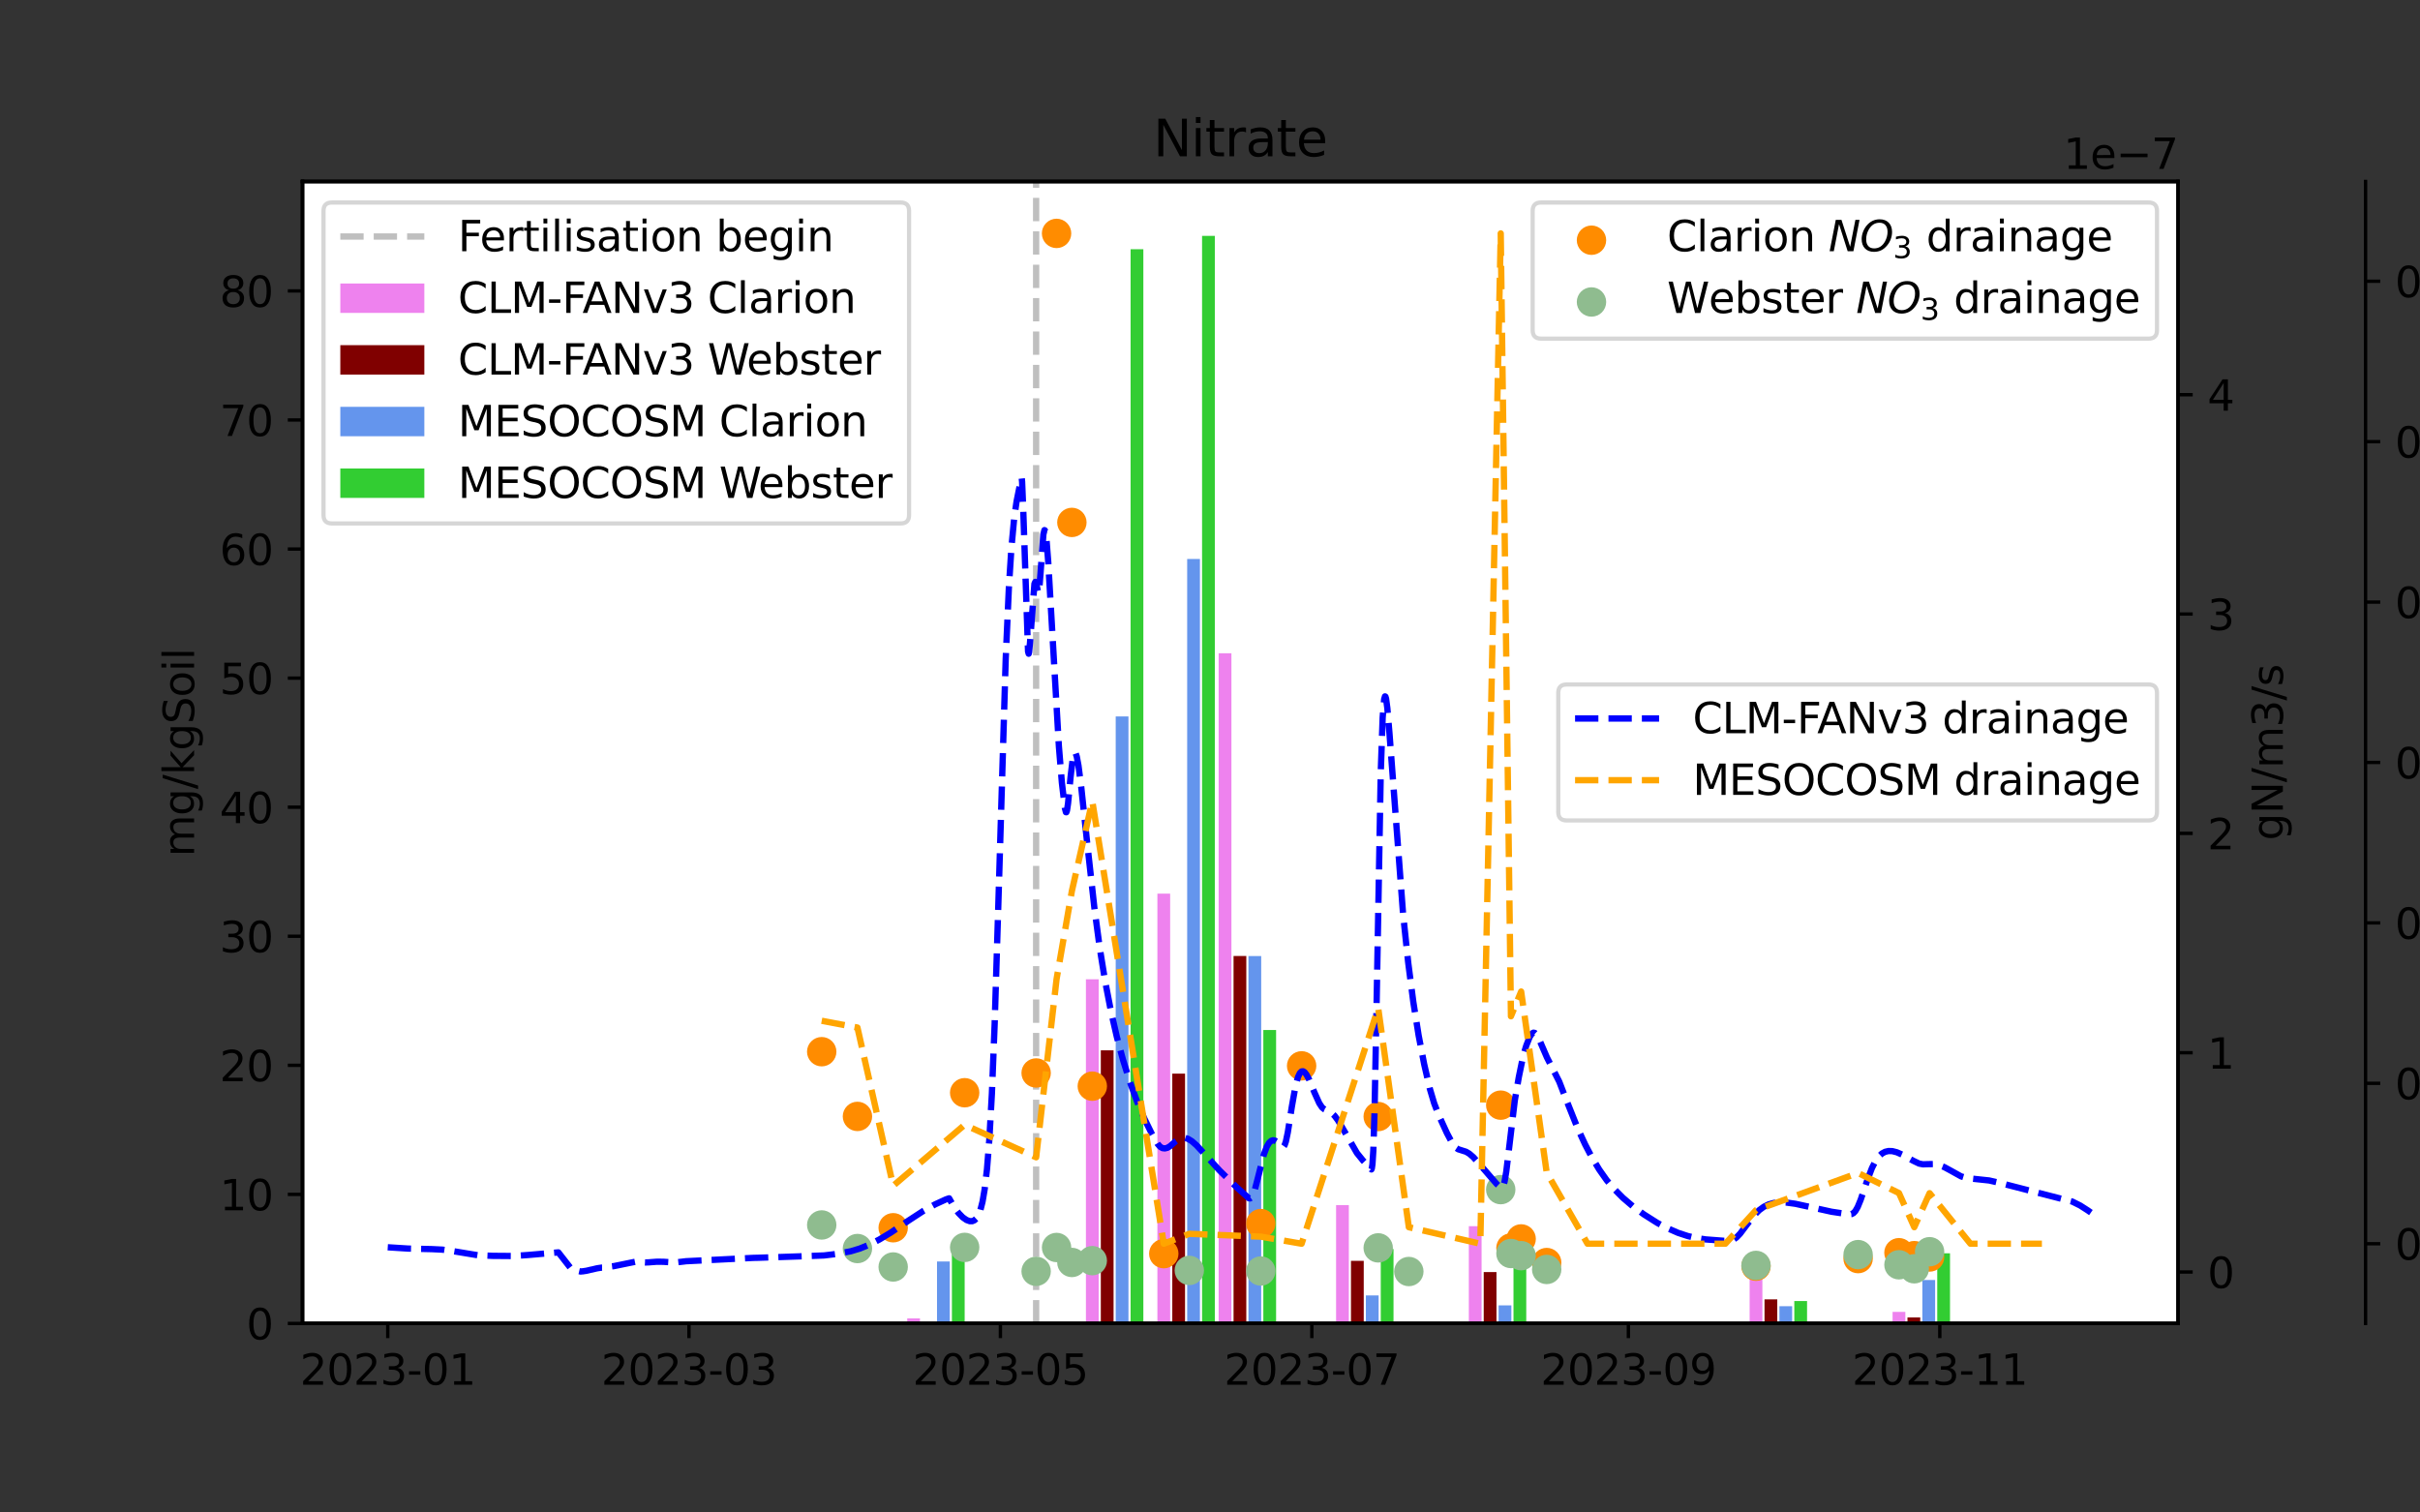 <?xml version="1.0" encoding="utf-8" standalone="no"?>
<!DOCTYPE svg PUBLIC "-//W3C//DTD SVG 1.1//EN"
  "http://www.w3.org/Graphics/SVG/1.1/DTD/svg11.dtd">
<svg xmlns:xlink="http://www.w3.org/1999/xlink" width="576pt" height="360pt" viewBox="0 0 576 360" xmlns="http://www.w3.org/2000/svg" version="1.1">
 <rect x="0" y="0" width="576" height="360" fill="#333333" stroke="none"/>
 <defs>
  <style type="text/css">*{stroke-linejoin: round; stroke-linecap: butt}</style>
 </defs>
 <g id="figure_1">
  <g id="patch_1">
   <path d="M 0 360 
L 576 360 
L 576 0 
L 0 0 
L 0 360 
z
" style="fill: none"/>
  </g>
  <g id="axes_1">
   <g id="patch_2">
    <path d="M 72 315 
L 518.4 315 
L 518.4 43.2 
L 72 43.2 
z
" style="fill: #ffffff"/>
   </g>
   <g id="patch_3">
    <path d="M 215.935 315 
L 218.973 315 
L 218.973 313.806 
L 215.935 313.806 
z
" clip-path="url(#p4fc9dd6ff3)" style="fill: #ee82ee"/>
   </g>
   <g id="patch_4">
    <path d="M 258.466 315 
L 261.504 315 
L 261.504 233.084 
L 258.466 233.084 
z
" clip-path="url(#p4fc9dd6ff3)" style="fill: #ee82ee"/>
   </g>
   <g id="patch_5">
    <path d="M 275.479 315 
L 278.517 315 
L 278.517 212.712 
L 275.479 212.712 
z
" clip-path="url(#p4fc9dd6ff3)" style="fill: #ee82ee"/>
   </g>
   <g id="patch_6">
    <path d="M 290.061 315 
L 293.099 315 
L 293.099 155.482 
L 290.061 155.482 
z
" clip-path="url(#p4fc9dd6ff3)" style="fill: #ee82ee"/>
   </g>
   <g id="patch_7">
    <path d="M 318.01 315 
L 321.048 315 
L 321.048 286.837 
L 318.01 286.837 
z
" clip-path="url(#p4fc9dd6ff3)" style="fill: #ee82ee"/>
   </g>
   <g id="patch_8">
    <path d="M 349.605 315 
L 352.642 315 
L 352.642 291.848 
L 349.605 291.848 
z
" clip-path="url(#p4fc9dd6ff3)" style="fill: #ee82ee"/>
   </g>
   <g id="patch_9">
    <path d="M 416.439 315 
L 419.477 315 
L 419.477 299.512 
L 416.439 299.512 
z
" clip-path="url(#p4fc9dd6ff3)" style="fill: #ee82ee"/>
   </g>
   <g id="patch_10">
    <path d="M 450.464 315 
L 453.502 315 
L 453.502 312.246 
L 450.464 312.246 
z
" clip-path="url(#p4fc9dd6ff3)" style="fill: #ee82ee"/>
   </g>
   <g id="patch_11">
    <path d="M 219.479 315 
L 222.517 315 
L 222.517 314.957 
L 219.479 314.957 
z
" clip-path="url(#p4fc9dd6ff3)" style="fill: #800000"/>
   </g>
   <g id="patch_12">
    <path d="M 262.011 315 
L 265.048 315 
L 265.048 249.995 
L 262.011 249.995 
z
" clip-path="url(#p4fc9dd6ff3)" style="fill: #800000"/>
   </g>
   <g id="patch_13">
    <path d="M 279.023 315 
L 282.061 315 
L 282.061 255.55 
L 279.023 255.55 
z
" clip-path="url(#p4fc9dd6ff3)" style="fill: #800000"/>
   </g>
   <g id="patch_14">
    <path d="M 293.605 315 
L 296.643 315 
L 296.643 227.547 
L 293.605 227.547 
z
" clip-path="url(#p4fc9dd6ff3)" style="fill: #800000"/>
   </g>
   <g id="patch_15">
    <path d="M 321.554 315 
L 324.592 315 
L 324.592 300.111 
L 321.554 300.111 
z
" clip-path="url(#p4fc9dd6ff3)" style="fill: #800000"/>
   </g>
   <g id="patch_16">
    <path d="M 353.149 315 
L 356.187 315 
L 356.187 302.772 
L 353.149 302.772 
z
" clip-path="url(#p4fc9dd6ff3)" style="fill: #800000"/>
   </g>
   <g id="patch_17">
    <path d="M 419.983 315 
L 423.021 315 
L 423.021 309.269 
L 419.983 309.269 
z
" clip-path="url(#p4fc9dd6ff3)" style="fill: #800000"/>
   </g>
   <g id="patch_18">
    <path d="M 454.008 315 
L 457.046 315 
L 457.046 313.574 
L 454.008 313.574 
z
" clip-path="url(#p4fc9dd6ff3)" style="fill: #800000"/>
   </g>
   <g id="patch_19">
    <path d="M 223.024 315 
L 226.062 315 
L 226.062 300.255 
L 223.024 300.255 
z
" clip-path="url(#p4fc9dd6ff3)" style="fill: #6495ed"/>
   </g>
   <g id="patch_20">
    <path d="M 265.555 315 
L 268.593 315 
L 268.593 170.519 
L 265.555 170.519 
z
" clip-path="url(#p4fc9dd6ff3)" style="fill: #6495ed"/>
   </g>
   <g id="patch_21">
    <path d="M 282.567 315 
L 285.605 315 
L 285.605 133.042 
L 282.567 133.042 
z
" clip-path="url(#p4fc9dd6ff3)" style="fill: #6495ed"/>
   </g>
   <g id="patch_22">
    <path d="M 297.149 315 
L 300.187 315 
L 300.187 227.554 
L 297.149 227.554 
z
" clip-path="url(#p4fc9dd6ff3)" style="fill: #6495ed"/>
   </g>
   <g id="patch_23">
    <path d="M 325.098 315 
L 328.136 315 
L 328.136 308.344 
L 325.098 308.344 
z
" clip-path="url(#p4fc9dd6ff3)" style="fill: #6495ed"/>
   </g>
   <g id="patch_24">
    <path d="M 356.693 315 
L 359.731 315 
L 359.731 310.699 
L 356.693 310.699 
z
" clip-path="url(#p4fc9dd6ff3)" style="fill: #6495ed"/>
   </g>
   <g id="patch_25">
    <path d="M 423.528 315 
L 426.566 315 
L 426.566 310.904 
L 423.528 310.904 
z
" clip-path="url(#p4fc9dd6ff3)" style="fill: #6495ed"/>
   </g>
   <g id="patch_26">
    <path d="M 457.553 315 
L 460.591 315 
L 460.591 304.658 
L 457.553 304.658 
z
" clip-path="url(#p4fc9dd6ff3)" style="fill: #6495ed"/>
   </g>
   <g id="patch_27">
    <path d="M 226.568 315 
L 229.606 315 
L 229.606 295.954 
L 226.568 295.954 
z
" clip-path="url(#p4fc9dd6ff3)" style="fill: #32cd32"/>
   </g>
   <g id="patch_28">
    <path d="M 269.099 315 
L 272.137 315 
L 272.137 59.317 
L 269.099 59.317 
z
" clip-path="url(#p4fc9dd6ff3)" style="fill: #32cd32"/>
   </g>
   <g id="patch_29">
    <path d="M 286.112 315 
L 289.149 315 
L 289.149 56.143 
L 286.112 56.143 
z
" clip-path="url(#p4fc9dd6ff3)" style="fill: #32cd32"/>
   </g>
   <g id="patch_30">
    <path d="M 300.694 315 
L 303.732 315 
L 303.732 245.166 
L 300.694 245.166 
z
" clip-path="url(#p4fc9dd6ff3)" style="fill: #32cd32"/>
   </g>
   <g id="patch_31">
    <path d="M 328.643 315 
L 331.681 315 
L 331.681 297.285 
L 328.643 297.285 
z
" clip-path="url(#p4fc9dd6ff3)" style="fill: #32cd32"/>
   </g>
   <g id="patch_32">
    <path d="M 360.237 315 
L 363.275 315 
L 363.275 300.255 
L 360.237 300.255 
z
" clip-path="url(#p4fc9dd6ff3)" style="fill: #32cd32"/>
   </g>
   <g id="patch_33">
    <path d="M 427.072 315 
L 430.11 315 
L 430.11 309.675 
L 427.072 309.675 
z
" clip-path="url(#p4fc9dd6ff3)" style="fill: #32cd32"/>
   </g>
   <g id="patch_34">
    <path d="M 461.097 315 
L 464.135 315 
L 464.135 298.309 
L 461.097 298.309 
z
" clip-path="url(#p4fc9dd6ff3)" style="fill: #32cd32"/>
   </g>
   <g id="matplotlib.axis_1">
    <g id="xtick_1">
     <g id="line2d_1">
      <defs>
       <path id="m8d85bc10b6" d="M 0 0 
L 0 3.5 
" style="stroke: #000000; stroke-width: 0.8"/>
      </defs>
      <g>
       <use xlink:href="#m8d85bc10b6" x="92.291" y="315" style="stroke: #000000; stroke-width: 0.8"/>
      </g>
     </g>
     <g id="text_1">
      <!-- 2023-01 -->
      <g transform="translate(71.4 329.598)scale(0.1 -0.1)">
       <defs>
        <path id="DejaVuSans-32" d="M 1228 531 
L 3431 531 
L 3431 0 
L 469 0 
L 469 531 
Q 828 903 1448 1529 
Q 2069 2156 2228 2338 
Q 2531 2678 2651 2914 
Q 2772 3150 2772 3378 
Q 2772 3750 2511 3984 
Q 2250 4219 1831 4219 
Q 1534 4219 1204 4116 
Q 875 4013 500 3803 
L 500 4441 
Q 881 4594 1212 4672 
Q 1544 4750 1819 4750 
Q 2544 4750 2975 4387 
Q 3406 4025 3406 3419 
Q 3406 3131 3298 2873 
Q 3191 2616 2906 2266 
Q 2828 2175 2409 1742 
Q 1991 1309 1228 531 
z
" transform="scale(0.016)"/>
        <path id="DejaVuSans-30" d="M 2034 4250 
Q 1547 4250 1301 3770 
Q 1056 3291 1056 2328 
Q 1056 1369 1301 889 
Q 1547 409 2034 409 
Q 2525 409 2770 889 
Q 3016 1369 3016 2328 
Q 3016 3291 2770 3770 
Q 2525 4250 2034 4250 
z
M 2034 4750 
Q 2819 4750 3233 4129 
Q 3647 3509 3647 2328 
Q 3647 1150 3233 529 
Q 2819 -91 2034 -91 
Q 1250 -91 836 529 
Q 422 1150 422 2328 
Q 422 3509 836 4129 
Q 1250 4750 2034 4750 
z
" transform="scale(0.016)"/>
        <path id="DejaVuSans-33" d="M 2597 2516 
Q 3050 2419 3304 2112 
Q 3559 1806 3559 1356 
Q 3559 666 3084 287 
Q 2609 -91 1734 -91 
Q 1441 -91 1130 -33 
Q 819 25 488 141 
L 488 750 
Q 750 597 1062 519 
Q 1375 441 1716 441 
Q 2309 441 2620 675 
Q 2931 909 2931 1356 
Q 2931 1769 2642 2001 
Q 2353 2234 1838 2234 
L 1294 2234 
L 1294 2753 
L 1863 2753 
Q 2328 2753 2575 2939 
Q 2822 3125 2822 3475 
Q 2822 3834 2567 4026 
Q 2313 4219 1838 4219 
Q 1578 4219 1281 4162 
Q 984 4106 628 3988 
L 628 4550 
Q 988 4650 1302 4700 
Q 1616 4750 1894 4750 
Q 2613 4750 3031 4423 
Q 3450 4097 3450 3541 
Q 3450 3153 3228 2886 
Q 3006 2619 2597 2516 
z
" transform="scale(0.016)"/>
        <path id="DejaVuSans-2d" d="M 313 2009 
L 1997 2009 
L 1997 1497 
L 313 1497 
L 313 2009 
z
" transform="scale(0.016)"/>
        <path id="DejaVuSans-31" d="M 794 531 
L 1825 531 
L 1825 4091 
L 703 3866 
L 703 4441 
L 1819 4666 
L 2450 4666 
L 2450 531 
L 3481 531 
L 3481 0 
L 794 0 
L 794 531 
z
" transform="scale(0.016)"/>
       </defs>
       <use xlink:href="#DejaVuSans-32"/>
       <use xlink:href="#DejaVuSans-30" x="63.623"/>
       <use xlink:href="#DejaVuSans-32" x="127.246"/>
       <use xlink:href="#DejaVuSans-33" x="190.869"/>
       <use xlink:href="#DejaVuSans-2d" x="254.492"/>
       <use xlink:href="#DejaVuSans-30" x="290.576"/>
       <use xlink:href="#DejaVuSans-31" x="354.199"/>
      </g>
     </g>
    </g>
    <g id="xtick_2">
     <g id="line2d_2">
      <g>
       <use xlink:href="#m8d85bc10b6" x="163.986" y="315" style="stroke: #000000; stroke-width: 0.8"/>
      </g>
     </g>
     <g id="text_2">
      <!-- 2023-03 -->
      <g transform="translate(143.095 329.598)scale(0.1 -0.1)">
       <use xlink:href="#DejaVuSans-32"/>
       <use xlink:href="#DejaVuSans-30" x="63.623"/>
       <use xlink:href="#DejaVuSans-32" x="127.246"/>
       <use xlink:href="#DejaVuSans-33" x="190.869"/>
       <use xlink:href="#DejaVuSans-2d" x="254.492"/>
       <use xlink:href="#DejaVuSans-30" x="290.576"/>
       <use xlink:href="#DejaVuSans-33" x="354.199"/>
      </g>
     </g>
    </g>
    <g id="xtick_3">
     <g id="line2d_3">
      <g>
       <use xlink:href="#m8d85bc10b6" x="238.112" y="315" style="stroke: #000000; stroke-width: 0.8"/>
      </g>
     </g>
     <g id="text_3">
      <!-- 2023-05 -->
      <g transform="translate(217.221 329.598)scale(0.1 -0.1)">
       <defs>
        <path id="DejaVuSans-35" d="M 691 4666 
L 3169 4666 
L 3169 4134 
L 1269 4134 
L 1269 2991 
Q 1406 3038 1543 3061 
Q 1681 3084 1819 3084 
Q 2600 3084 3056 2656 
Q 3513 2228 3513 1497 
Q 3513 744 3044 326 
Q 2575 -91 1722 -91 
Q 1428 -91 1123 -41 
Q 819 9 494 109 
L 494 744 
Q 775 591 1075 516 
Q 1375 441 1709 441 
Q 2250 441 2565 725 
Q 2881 1009 2881 1497 
Q 2881 1984 2565 2268 
Q 2250 2553 1709 2553 
Q 1456 2553 1204 2497 
Q 953 2441 691 2322 
L 691 4666 
z
" transform="scale(0.016)"/>
       </defs>
       <use xlink:href="#DejaVuSans-32"/>
       <use xlink:href="#DejaVuSans-30" x="63.623"/>
       <use xlink:href="#DejaVuSans-32" x="127.246"/>
       <use xlink:href="#DejaVuSans-33" x="190.869"/>
       <use xlink:href="#DejaVuSans-2d" x="254.492"/>
       <use xlink:href="#DejaVuSans-30" x="290.576"/>
       <use xlink:href="#DejaVuSans-35" x="354.199"/>
      </g>
     </g>
    </g>
    <g id="xtick_4">
     <g id="line2d_4">
      <g>
       <use xlink:href="#m8d85bc10b6" x="312.238" y="315" style="stroke: #000000; stroke-width: 0.8"/>
      </g>
     </g>
     <g id="text_4">
      <!-- 2023-07 -->
      <g transform="translate(291.346 329.598)scale(0.1 -0.1)">
       <defs>
        <path id="DejaVuSans-37" d="M 525 4666 
L 3525 4666 
L 3525 4397 
L 1831 0 
L 1172 0 
L 2766 4134 
L 525 4134 
L 525 4666 
z
" transform="scale(0.016)"/>
       </defs>
       <use xlink:href="#DejaVuSans-32"/>
       <use xlink:href="#DejaVuSans-30" x="63.623"/>
       <use xlink:href="#DejaVuSans-32" x="127.246"/>
       <use xlink:href="#DejaVuSans-33" x="190.869"/>
       <use xlink:href="#DejaVuSans-2d" x="254.492"/>
       <use xlink:href="#DejaVuSans-30" x="290.576"/>
       <use xlink:href="#DejaVuSans-37" x="354.199"/>
      </g>
     </g>
    </g>
    <g id="xtick_5">
     <g id="line2d_5">
      <g>
       <use xlink:href="#m8d85bc10b6" x="387.579" y="315" style="stroke: #000000; stroke-width: 0.8"/>
      </g>
     </g>
     <g id="text_5">
      <!-- 2023-09 -->
      <g transform="translate(366.687 329.598)scale(0.1 -0.1)">
       <defs>
        <path id="DejaVuSans-39" d="M 703 97 
L 703 672 
Q 941 559 1184 500 
Q 1428 441 1663 441 
Q 2288 441 2617 861 
Q 2947 1281 2994 2138 
Q 2813 1869 2534 1725 
Q 2256 1581 1919 1581 
Q 1219 1581 811 2004 
Q 403 2428 403 3163 
Q 403 3881 828 4315 
Q 1253 4750 1959 4750 
Q 2769 4750 3195 4129 
Q 3622 3509 3622 2328 
Q 3622 1225 3098 567 
Q 2575 -91 1691 -91 
Q 1453 -91 1209 -44 
Q 966 3 703 97 
z
M 1959 2075 
Q 2384 2075 2632 2365 
Q 2881 2656 2881 3163 
Q 2881 3666 2632 3958 
Q 2384 4250 1959 4250 
Q 1534 4250 1286 3958 
Q 1038 3666 1038 3163 
Q 1038 2656 1286 2365 
Q 1534 2075 1959 2075 
z
" transform="scale(0.016)"/>
       </defs>
       <use xlink:href="#DejaVuSans-32"/>
       <use xlink:href="#DejaVuSans-30" x="63.623"/>
       <use xlink:href="#DejaVuSans-32" x="127.246"/>
       <use xlink:href="#DejaVuSans-33" x="190.869"/>
       <use xlink:href="#DejaVuSans-2d" x="254.492"/>
       <use xlink:href="#DejaVuSans-30" x="290.576"/>
       <use xlink:href="#DejaVuSans-39" x="354.199"/>
      </g>
     </g>
    </g>
    <g id="xtick_6">
     <g id="line2d_6">
      <g>
       <use xlink:href="#m8d85bc10b6" x="461.705" y="315" style="stroke: #000000; stroke-width: 0.8"/>
      </g>
     </g>
     <g id="text_6">
      <!-- 2023-11 -->
      <g transform="translate(440.813 329.598)scale(0.1 -0.1)">
       <use xlink:href="#DejaVuSans-32"/>
       <use xlink:href="#DejaVuSans-30" x="63.623"/>
       <use xlink:href="#DejaVuSans-32" x="127.246"/>
       <use xlink:href="#DejaVuSans-33" x="190.869"/>
       <use xlink:href="#DejaVuSans-2d" x="254.492"/>
       <use xlink:href="#DejaVuSans-31" x="290.576"/>
       <use xlink:href="#DejaVuSans-31" x="354.199"/>
      </g>
     </g>
    </g>
   </g>
   <g id="matplotlib.axis_2">
    <g id="ytick_1">
     <g id="line2d_7">
      <defs>
       <path id="mdbd4b46b98" d="M 0 0 
L -3.5 0 
" style="stroke: #000000; stroke-width: 0.8"/>
      </defs>
      <g>
       <use xlink:href="#mdbd4b46b98" x="72" y="315" style="stroke: #000000; stroke-width: 0.8"/>
      </g>
     </g>
     <g id="text_7">
      <!-- 0 -->
      <g transform="translate(58.638 318.799)scale(0.1 -0.1)">
       <use xlink:href="#DejaVuSans-30"/>
      </g>
     </g>
    </g>
    <g id="ytick_2">
     <g id="line2d_8">
      <g>
       <use xlink:href="#mdbd4b46b98" x="72" y="284.281" style="stroke: #000000; stroke-width: 0.8"/>
      </g>
     </g>
     <g id="text_8">
      <!-- 10 -->
      <g transform="translate(52.275 288.08)scale(0.1 -0.1)">
       <use xlink:href="#DejaVuSans-31"/>
       <use xlink:href="#DejaVuSans-30" x="63.623"/>
      </g>
     </g>
    </g>
    <g id="ytick_3">
     <g id="line2d_9">
      <g>
       <use xlink:href="#mdbd4b46b98" x="72" y="253.562" style="stroke: #000000; stroke-width: 0.8"/>
      </g>
     </g>
     <g id="text_9">
      <!-- 20 -->
      <g transform="translate(52.275 257.362)scale(0.1 -0.1)">
       <use xlink:href="#DejaVuSans-32"/>
       <use xlink:href="#DejaVuSans-30" x="63.623"/>
      </g>
     </g>
    </g>
    <g id="ytick_4">
     <g id="line2d_10">
      <g>
       <use xlink:href="#mdbd4b46b98" x="72" y="222.844" style="stroke: #000000; stroke-width: 0.8"/>
      </g>
     </g>
     <g id="text_10">
      <!-- 30 -->
      <g transform="translate(52.275 226.643)scale(0.1 -0.1)">
       <use xlink:href="#DejaVuSans-33"/>
       <use xlink:href="#DejaVuSans-30" x="63.623"/>
      </g>
     </g>
    </g>
    <g id="ytick_5">
     <g id="line2d_11">
      <g>
       <use xlink:href="#mdbd4b46b98" x="72" y="192.125" style="stroke: #000000; stroke-width: 0.8"/>
      </g>
     </g>
     <g id="text_11">
      <!-- 40 -->
      <g transform="translate(52.275 195.924)scale(0.1 -0.1)">
       <defs>
        <path id="DejaVuSans-34" d="M 2419 4116 
L 825 1625 
L 2419 1625 
L 2419 4116 
z
M 2253 4666 
L 3047 4666 
L 3047 1625 
L 3713 1625 
L 3713 1100 
L 3047 1100 
L 3047 0 
L 2419 0 
L 2419 1100 
L 313 1100 
L 313 1709 
L 2253 4666 
z
" transform="scale(0.016)"/>
       </defs>
       <use xlink:href="#DejaVuSans-34"/>
       <use xlink:href="#DejaVuSans-30" x="63.623"/>
      </g>
     </g>
    </g>
    <g id="ytick_6">
     <g id="line2d_12">
      <g>
       <use xlink:href="#mdbd4b46b98" x="72" y="161.406" style="stroke: #000000; stroke-width: 0.8"/>
      </g>
     </g>
     <g id="text_12">
      <!-- 50 -->
      <g transform="translate(52.275 165.205)scale(0.1 -0.1)">
       <use xlink:href="#DejaVuSans-35"/>
       <use xlink:href="#DejaVuSans-30" x="63.623"/>
      </g>
     </g>
    </g>
    <g id="ytick_7">
     <g id="line2d_13">
      <g>
       <use xlink:href="#mdbd4b46b98" x="72" y="130.687" style="stroke: #000000; stroke-width: 0.8"/>
      </g>
     </g>
     <g id="text_13">
      <!-- 60 -->
      <g transform="translate(52.275 134.486)scale(0.1 -0.1)">
       <defs>
        <path id="DejaVuSans-36" d="M 2113 2584 
Q 1688 2584 1439 2293 
Q 1191 2003 1191 1497 
Q 1191 994 1439 701 
Q 1688 409 2113 409 
Q 2538 409 2786 701 
Q 3034 994 3034 1497 
Q 3034 2003 2786 2293 
Q 2538 2584 2113 2584 
z
M 3366 4563 
L 3366 3988 
Q 3128 4100 2886 4159 
Q 2644 4219 2406 4219 
Q 1781 4219 1451 3797 
Q 1122 3375 1075 2522 
Q 1259 2794 1537 2939 
Q 1816 3084 2150 3084 
Q 2853 3084 3261 2657 
Q 3669 2231 3669 1497 
Q 3669 778 3244 343 
Q 2819 -91 2113 -91 
Q 1303 -91 875 529 
Q 447 1150 447 2328 
Q 447 3434 972 4092 
Q 1497 4750 2381 4750 
Q 2619 4750 2861 4703 
Q 3103 4656 3366 4563 
z
" transform="scale(0.016)"/>
       </defs>
       <use xlink:href="#DejaVuSans-36"/>
       <use xlink:href="#DejaVuSans-30" x="63.623"/>
      </g>
     </g>
    </g>
    <g id="ytick_8">
     <g id="line2d_14">
      <g>
       <use xlink:href="#mdbd4b46b98" x="72" y="99.968" style="stroke: #000000; stroke-width: 0.8"/>
      </g>
     </g>
     <g id="text_14">
      <!-- 70 -->
      <g transform="translate(52.275 103.768)scale(0.1 -0.1)">
       <use xlink:href="#DejaVuSans-37"/>
       <use xlink:href="#DejaVuSans-30" x="63.623"/>
      </g>
     </g>
    </g>
    <g id="ytick_9">
     <g id="line2d_15">
      <g>
       <use xlink:href="#mdbd4b46b98" x="72" y="69.25" style="stroke: #000000; stroke-width: 0.8"/>
      </g>
     </g>
     <g id="text_15">
      <!-- 80 -->
      <g transform="translate(52.275 73.049)scale(0.1 -0.1)">
       <defs>
        <path id="DejaVuSans-38" d="M 2034 2216 
Q 1584 2216 1326 1975 
Q 1069 1734 1069 1313 
Q 1069 891 1326 650 
Q 1584 409 2034 409 
Q 2484 409 2743 651 
Q 3003 894 3003 1313 
Q 3003 1734 2745 1975 
Q 2488 2216 2034 2216 
z
M 1403 2484 
Q 997 2584 770 2862 
Q 544 3141 544 3541 
Q 544 4100 942 4425 
Q 1341 4750 2034 4750 
Q 2731 4750 3128 4425 
Q 3525 4100 3525 3541 
Q 3525 3141 3298 2862 
Q 3072 2584 2669 2484 
Q 3125 2378 3379 2068 
Q 3634 1759 3634 1313 
Q 3634 634 3220 271 
Q 2806 -91 2034 -91 
Q 1263 -91 848 271 
Q 434 634 434 1313 
Q 434 1759 690 2068 
Q 947 2378 1403 2484 
z
M 1172 3481 
Q 1172 3119 1398 2916 
Q 1625 2713 2034 2713 
Q 2441 2713 2670 2916 
Q 2900 3119 2900 3481 
Q 2900 3844 2670 4047 
Q 2441 4250 2034 4250 
Q 1625 4250 1398 4047 
Q 1172 3844 1172 3481 
z
" transform="scale(0.016)"/>
       </defs>
       <use xlink:href="#DejaVuSans-38"/>
       <use xlink:href="#DejaVuSans-30" x="63.623"/>
      </g>
     </g>
    </g>
    <g id="text_16">
     <!-- mg/kgSoil -->
     <g transform="translate(46.195 203.91)rotate(-90)scale(0.1 -0.1)">
      <defs>
       <path id="DejaVuSans-6d" d="M 3328 2828 
Q 3544 3216 3844 3400 
Q 4144 3584 4550 3584 
Q 5097 3584 5394 3201 
Q 5691 2819 5691 2113 
L 5691 0 
L 5113 0 
L 5113 2094 
Q 5113 2597 4934 2840 
Q 4756 3084 4391 3084 
Q 3944 3084 3684 2787 
Q 3425 2491 3425 1978 
L 3425 0 
L 2847 0 
L 2847 2094 
Q 2847 2600 2669 2842 
Q 2491 3084 2119 3084 
Q 1678 3084 1418 2786 
Q 1159 2488 1159 1978 
L 1159 0 
L 581 0 
L 581 3500 
L 1159 3500 
L 1159 2956 
Q 1356 3278 1631 3431 
Q 1906 3584 2284 3584 
Q 2666 3584 2933 3390 
Q 3200 3197 3328 2828 
z
" transform="scale(0.016)"/>
       <path id="DejaVuSans-67" d="M 2906 1791 
Q 2906 2416 2648 2759 
Q 2391 3103 1925 3103 
Q 1463 3103 1205 2759 
Q 947 2416 947 1791 
Q 947 1169 1205 825 
Q 1463 481 1925 481 
Q 2391 481 2648 825 
Q 2906 1169 2906 1791 
z
M 3481 434 
Q 3481 -459 3084 -895 
Q 2688 -1331 1869 -1331 
Q 1566 -1331 1297 -1286 
Q 1028 -1241 775 -1147 
L 775 -588 
Q 1028 -725 1275 -790 
Q 1522 -856 1778 -856 
Q 2344 -856 2625 -561 
Q 2906 -266 2906 331 
L 2906 616 
Q 2728 306 2450 153 
Q 2172 0 1784 0 
Q 1141 0 747 490 
Q 353 981 353 1791 
Q 353 2603 747 3093 
Q 1141 3584 1784 3584 
Q 2172 3584 2450 3431 
Q 2728 3278 2906 2969 
L 2906 3500 
L 3481 3500 
L 3481 434 
z
" transform="scale(0.016)"/>
       <path id="DejaVuSans-2f" d="M 1625 4666 
L 2156 4666 
L 531 -594 
L 0 -594 
L 1625 4666 
z
" transform="scale(0.016)"/>
       <path id="DejaVuSans-6b" d="M 581 4863 
L 1159 4863 
L 1159 1991 
L 2875 3500 
L 3609 3500 
L 1753 1863 
L 3688 0 
L 2938 0 
L 1159 1709 
L 1159 0 
L 581 0 
L 581 4863 
z
" transform="scale(0.016)"/>
       <path id="DejaVuSans-53" d="M 3425 4513 
L 3425 3897 
Q 3066 4069 2747 4153 
Q 2428 4238 2131 4238 
Q 1616 4238 1336 4038 
Q 1056 3838 1056 3469 
Q 1056 3159 1242 3001 
Q 1428 2844 1947 2747 
L 2328 2669 
Q 3034 2534 3370 2195 
Q 3706 1856 3706 1288 
Q 3706 609 3251 259 
Q 2797 -91 1919 -91 
Q 1588 -91 1214 -16 
Q 841 59 441 206 
L 441 856 
Q 825 641 1194 531 
Q 1563 422 1919 422 
Q 2459 422 2753 634 
Q 3047 847 3047 1241 
Q 3047 1584 2836 1778 
Q 2625 1972 2144 2069 
L 1759 2144 
Q 1053 2284 737 2584 
Q 422 2884 422 3419 
Q 422 4038 858 4394 
Q 1294 4750 2059 4750 
Q 2388 4750 2728 4690 
Q 3069 4631 3425 4513 
z
" transform="scale(0.016)"/>
       <path id="DejaVuSans-6f" d="M 1959 3097 
Q 1497 3097 1228 2736 
Q 959 2375 959 1747 
Q 959 1119 1226 758 
Q 1494 397 1959 397 
Q 2419 397 2687 759 
Q 2956 1122 2956 1747 
Q 2956 2369 2687 2733 
Q 2419 3097 1959 3097 
z
M 1959 3584 
Q 2709 3584 3137 3096 
Q 3566 2609 3566 1747 
Q 3566 888 3137 398 
Q 2709 -91 1959 -91 
Q 1206 -91 779 398 
Q 353 888 353 1747 
Q 353 2609 779 3096 
Q 1206 3584 1959 3584 
z
" transform="scale(0.016)"/>
       <path id="DejaVuSans-69" d="M 603 3500 
L 1178 3500 
L 1178 0 
L 603 0 
L 603 3500 
z
M 603 4863 
L 1178 4863 
L 1178 4134 
L 603 4134 
L 603 4863 
z
" transform="scale(0.016)"/>
       <path id="DejaVuSans-6c" d="M 603 4863 
L 1178 4863 
L 1178 0 
L 603 0 
L 603 4863 
z
" transform="scale(0.016)"/>
      </defs>
      <use xlink:href="#DejaVuSans-6d"/>
      <use xlink:href="#DejaVuSans-67" x="97.412"/>
      <use xlink:href="#DejaVuSans-2f" x="160.889"/>
      <use xlink:href="#DejaVuSans-6b" x="194.58"/>
      <use xlink:href="#DejaVuSans-67" x="252.49"/>
      <use xlink:href="#DejaVuSans-53" x="315.967"/>
      <use xlink:href="#DejaVuSans-6f" x="379.443"/>
      <use xlink:href="#DejaVuSans-69" x="440.625"/>
      <use xlink:href="#DejaVuSans-6c" x="468.408"/>
     </g>
    </g>
   </g>
   <g id="line2d_16">
    <path d="M 246.618 315 
L 246.618 -1 
" clip-path="url(#p4fc9dd6ff3)" style="fill: none; stroke-dasharray: 5.55,2.4; stroke-dashoffset: 0; stroke: #808080; stroke-opacity: 0.5; stroke-width: 1.5"/>
   </g>
   <g id="patch_35">
    <path d="M 72 315 
L 72 43.2 
" style="fill: none; stroke: #000000; stroke-width: 0.8; stroke-linejoin: miter; stroke-linecap: square"/>
   </g>
   <g id="patch_36">
    <path d="M 518.4 315 
L 518.4 43.2 
" style="fill: none; stroke: #000000; stroke-width: 0.8; stroke-linejoin: miter; stroke-linecap: square"/>
   </g>
   <g id="patch_37">
    <path d="M 72 315 
L 518.4 315 
" style="fill: none; stroke: #000000; stroke-width: 0.8; stroke-linejoin: miter; stroke-linecap: square"/>
   </g>
   <g id="patch_38">
    <path d="M 72 43.2 
L 518.4 43.2 
" style="fill: none; stroke: #000000; stroke-width: 0.8; stroke-linejoin: miter; stroke-linecap: square"/>
   </g>
   <g id="text_17">
    <!-- Nitrate -->
    <g transform="translate(274.505 37.2)scale(0.12 -0.12)">
     <defs>
      <path id="DejaVuSans-4e" d="M 628 4666 
L 1478 4666 
L 3547 763 
L 3547 4666 
L 4159 4666 
L 4159 0 
L 3309 0 
L 1241 3903 
L 1241 0 
L 628 0 
L 628 4666 
z
" transform="scale(0.016)"/>
      <path id="DejaVuSans-74" d="M 1172 4494 
L 1172 3500 
L 2356 3500 
L 2356 3053 
L 1172 3053 
L 1172 1153 
Q 1172 725 1289 603 
Q 1406 481 1766 481 
L 2356 481 
L 2356 0 
L 1766 0 
Q 1100 0 847 248 
Q 594 497 594 1153 
L 594 3053 
L 172 3053 
L 172 3500 
L 594 3500 
L 594 4494 
L 1172 4494 
z
" transform="scale(0.016)"/>
      <path id="DejaVuSans-72" d="M 2631 2963 
Q 2534 3019 2420 3045 
Q 2306 3072 2169 3072 
Q 1681 3072 1420 2755 
Q 1159 2438 1159 1844 
L 1159 0 
L 581 0 
L 581 3500 
L 1159 3500 
L 1159 2956 
Q 1341 3275 1631 3429 
Q 1922 3584 2338 3584 
Q 2397 3584 2469 3576 
Q 2541 3569 2628 3553 
L 2631 2963 
z
" transform="scale(0.016)"/>
      <path id="DejaVuSans-61" d="M 2194 1759 
Q 1497 1759 1228 1600 
Q 959 1441 959 1056 
Q 959 750 1161 570 
Q 1363 391 1709 391 
Q 2188 391 2477 730 
Q 2766 1069 2766 1631 
L 2766 1759 
L 2194 1759 
z
M 3341 1997 
L 3341 0 
L 2766 0 
L 2766 531 
Q 2569 213 2275 61 
Q 1981 -91 1556 -91 
Q 1019 -91 701 211 
Q 384 513 384 1019 
Q 384 1609 779 1909 
Q 1175 2209 1959 2209 
L 2766 2209 
L 2766 2266 
Q 2766 2663 2505 2880 
Q 2244 3097 1772 3097 
Q 1472 3097 1187 3025 
Q 903 2953 641 2809 
L 641 3341 
Q 956 3463 1253 3523 
Q 1550 3584 1831 3584 
Q 2591 3584 2966 3190 
Q 3341 2797 3341 1997 
z
" transform="scale(0.016)"/>
      <path id="DejaVuSans-65" d="M 3597 1894 
L 3597 1613 
L 953 1613 
Q 991 1019 1311 708 
Q 1631 397 2203 397 
Q 2534 397 2845 478 
Q 3156 559 3463 722 
L 3463 178 
Q 3153 47 2828 -22 
Q 2503 -91 2169 -91 
Q 1331 -91 842 396 
Q 353 884 353 1716 
Q 353 2575 817 3079 
Q 1281 3584 2069 3584 
Q 2775 3584 3186 3129 
Q 3597 2675 3597 1894 
z
M 3022 2063 
Q 3016 2534 2758 2815 
Q 2500 3097 2075 3097 
Q 1594 3097 1305 2825 
Q 1016 2553 972 2059 
L 3022 2063 
z
" transform="scale(0.016)"/>
     </defs>
     <use xlink:href="#DejaVuSans-4e"/>
     <use xlink:href="#DejaVuSans-69" x="74.805"/>
     <use xlink:href="#DejaVuSans-74" x="102.588"/>
     <use xlink:href="#DejaVuSans-72" x="141.797"/>
     <use xlink:href="#DejaVuSans-61" x="182.91"/>
     <use xlink:href="#DejaVuSans-74" x="244.189"/>
     <use xlink:href="#DejaVuSans-65" x="283.398"/>
    </g>
   </g>
   <g id="legend_1">
    <g id="patch_39">
     <path d="M 79 124.591 
L 214.372 124.591 
Q 216.372 124.591 216.372 122.591 
L 216.372 50.2 
Q 216.372 48.2 214.372 48.2 
L 79 48.2 
Q 77 48.2 77 50.2 
L 77 122.591 
Q 77 124.591 79 124.591 
z
" style="fill: #ffffff; opacity: 0.8; stroke: #cccccc; stroke-linejoin: miter"/>
    </g>
    <g id="line2d_17">
     <path d="M 81 56.298 
L 91 56.298 
L 101 56.298 
" style="fill: none; stroke-dasharray: 5.55,2.4; stroke-dashoffset: 0; stroke: #808080; stroke-opacity: 0.5; stroke-width: 1.5"/>
    </g>
    <g id="text_18">
     <!-- Fertilisation begin -->
     <g transform="translate(109 59.798)scale(0.1 -0.1)">
      <defs>
       <path id="DejaVuSans-46" d="M 628 4666 
L 3309 4666 
L 3309 4134 
L 1259 4134 
L 1259 2759 
L 3109 2759 
L 3109 2228 
L 1259 2228 
L 1259 0 
L 628 0 
L 628 4666 
z
" transform="scale(0.016)"/>
       <path id="DejaVuSans-73" d="M 2834 3397 
L 2834 2853 
Q 2591 2978 2328 3040 
Q 2066 3103 1784 3103 
Q 1356 3103 1142 2972 
Q 928 2841 928 2578 
Q 928 2378 1081 2264 
Q 1234 2150 1697 2047 
L 1894 2003 
Q 2506 1872 2764 1633 
Q 3022 1394 3022 966 
Q 3022 478 2636 193 
Q 2250 -91 1575 -91 
Q 1294 -91 989 -36 
Q 684 19 347 128 
L 347 722 
Q 666 556 975 473 
Q 1284 391 1588 391 
Q 1994 391 2212 530 
Q 2431 669 2431 922 
Q 2431 1156 2273 1281 
Q 2116 1406 1581 1522 
L 1381 1569 
Q 847 1681 609 1914 
Q 372 2147 372 2553 
Q 372 3047 722 3315 
Q 1072 3584 1716 3584 
Q 2034 3584 2315 3537 
Q 2597 3491 2834 3397 
z
" transform="scale(0.016)"/>
       <path id="DejaVuSans-6e" d="M 3513 2113 
L 3513 0 
L 2938 0 
L 2938 2094 
Q 2938 2591 2744 2837 
Q 2550 3084 2163 3084 
Q 1697 3084 1428 2787 
Q 1159 2491 1159 1978 
L 1159 0 
L 581 0 
L 581 3500 
L 1159 3500 
L 1159 2956 
Q 1366 3272 1645 3428 
Q 1925 3584 2291 3584 
Q 2894 3584 3203 3211 
Q 3513 2838 3513 2113 
z
" transform="scale(0.016)"/>
       <path id="DejaVuSans-20" transform="scale(0.016)"/>
       <path id="DejaVuSans-62" d="M 3116 1747 
Q 3116 2381 2855 2742 
Q 2594 3103 2138 3103 
Q 1681 3103 1420 2742 
Q 1159 2381 1159 1747 
Q 1159 1113 1420 752 
Q 1681 391 2138 391 
Q 2594 391 2855 752 
Q 3116 1113 3116 1747 
z
M 1159 2969 
Q 1341 3281 1617 3432 
Q 1894 3584 2278 3584 
Q 2916 3584 3314 3078 
Q 3713 2572 3713 1747 
Q 3713 922 3314 415 
Q 2916 -91 2278 -91 
Q 1894 -91 1617 61 
Q 1341 213 1159 525 
L 1159 0 
L 581 0 
L 581 4863 
L 1159 4863 
L 1159 2969 
z
" transform="scale(0.016)"/>
      </defs>
      <use xlink:href="#DejaVuSans-46"/>
      <use xlink:href="#DejaVuSans-65" x="52.02"/>
      <use xlink:href="#DejaVuSans-72" x="113.543"/>
      <use xlink:href="#DejaVuSans-74" x="154.656"/>
      <use xlink:href="#DejaVuSans-69" x="193.865"/>
      <use xlink:href="#DejaVuSans-6c" x="221.648"/>
      <use xlink:href="#DejaVuSans-69" x="249.432"/>
      <use xlink:href="#DejaVuSans-73" x="277.215"/>
      <use xlink:href="#DejaVuSans-61" x="329.314"/>
      <use xlink:href="#DejaVuSans-74" x="390.594"/>
      <use xlink:href="#DejaVuSans-69" x="429.803"/>
      <use xlink:href="#DejaVuSans-6f" x="457.586"/>
      <use xlink:href="#DejaVuSans-6e" x="518.768"/>
      <use xlink:href="#DejaVuSans-20" x="582.146"/>
      <use xlink:href="#DejaVuSans-62" x="613.934"/>
      <use xlink:href="#DejaVuSans-65" x="677.41"/>
      <use xlink:href="#DejaVuSans-67" x="738.934"/>
      <use xlink:href="#DejaVuSans-69" x="802.41"/>
      <use xlink:href="#DejaVuSans-6e" x="830.193"/>
     </g>
    </g>
    <g id="patch_40">
     <path d="M 81 74.477 
L 101 74.477 
L 101 67.477 
L 81 67.477 
z
" style="fill: #ee82ee"/>
    </g>
    <g id="text_19">
     <!-- CLM-FANv3 Clarion -->
     <g transform="translate(109 74.477)scale(0.1 -0.1)">
      <defs>
       <path id="DejaVuSans-43" d="M 4122 4306 
L 4122 3641 
Q 3803 3938 3442 4084 
Q 3081 4231 2675 4231 
Q 1875 4231 1450 3742 
Q 1025 3253 1025 2328 
Q 1025 1406 1450 917 
Q 1875 428 2675 428 
Q 3081 428 3442 575 
Q 3803 722 4122 1019 
L 4122 359 
Q 3791 134 3420 21 
Q 3050 -91 2638 -91 
Q 1578 -91 968 557 
Q 359 1206 359 2328 
Q 359 3453 968 4101 
Q 1578 4750 2638 4750 
Q 3056 4750 3426 4639 
Q 3797 4528 4122 4306 
z
" transform="scale(0.016)"/>
       <path id="DejaVuSans-4c" d="M 628 4666 
L 1259 4666 
L 1259 531 
L 3531 531 
L 3531 0 
L 628 0 
L 628 4666 
z
" transform="scale(0.016)"/>
       <path id="DejaVuSans-4d" d="M 628 4666 
L 1569 4666 
L 2759 1491 
L 3956 4666 
L 4897 4666 
L 4897 0 
L 4281 0 
L 4281 4097 
L 3078 897 
L 2444 897 
L 1241 4097 
L 1241 0 
L 628 0 
L 628 4666 
z
" transform="scale(0.016)"/>
       <path id="DejaVuSans-41" d="M 2188 4044 
L 1331 1722 
L 3047 1722 
L 2188 4044 
z
M 1831 4666 
L 2547 4666 
L 4325 0 
L 3669 0 
L 3244 1197 
L 1141 1197 
L 716 0 
L 50 0 
L 1831 4666 
z
" transform="scale(0.016)"/>
       <path id="DejaVuSans-76" d="M 191 3500 
L 800 3500 
L 1894 563 
L 2988 3500 
L 3597 3500 
L 2284 0 
L 1503 0 
L 191 3500 
z
" transform="scale(0.016)"/>
      </defs>
      <use xlink:href="#DejaVuSans-43"/>
      <use xlink:href="#DejaVuSans-4c" x="69.824"/>
      <use xlink:href="#DejaVuSans-4d" x="125.537"/>
      <use xlink:href="#DejaVuSans-2d" x="211.816"/>
      <use xlink:href="#DejaVuSans-46" x="247.9"/>
      <use xlink:href="#DejaVuSans-41" x="296.295"/>
      <use xlink:href="#DejaVuSans-4e" x="364.703"/>
      <use xlink:href="#DejaVuSans-76" x="439.508"/>
      <use xlink:href="#DejaVuSans-33" x="498.688"/>
      <use xlink:href="#DejaVuSans-20" x="562.311"/>
      <use xlink:href="#DejaVuSans-43" x="594.098"/>
      <use xlink:href="#DejaVuSans-6c" x="663.922"/>
      <use xlink:href="#DejaVuSans-61" x="691.705"/>
      <use xlink:href="#DejaVuSans-72" x="752.984"/>
      <use xlink:href="#DejaVuSans-69" x="794.098"/>
      <use xlink:href="#DejaVuSans-6f" x="821.881"/>
      <use xlink:href="#DejaVuSans-6e" x="883.062"/>
     </g>
    </g>
    <g id="patch_41">
     <path d="M 81 89.155 
L 101 89.155 
L 101 82.155 
L 81 82.155 
z
" style="fill: #800000"/>
    </g>
    <g id="text_20">
     <!-- CLM-FANv3 Webster -->
     <g transform="translate(109 89.155)scale(0.1 -0.1)">
      <defs>
       <path id="DejaVuSans-57" d="M 213 4666 
L 850 4666 
L 1831 722 
L 2809 4666 
L 3519 4666 
L 4500 722 
L 5478 4666 
L 6119 4666 
L 4947 0 
L 4153 0 
L 3169 4050 
L 2175 0 
L 1381 0 
L 213 4666 
z
" transform="scale(0.016)"/>
      </defs>
      <use xlink:href="#DejaVuSans-43"/>
      <use xlink:href="#DejaVuSans-4c" x="69.824"/>
      <use xlink:href="#DejaVuSans-4d" x="125.537"/>
      <use xlink:href="#DejaVuSans-2d" x="211.816"/>
      <use xlink:href="#DejaVuSans-46" x="247.9"/>
      <use xlink:href="#DejaVuSans-41" x="296.295"/>
      <use xlink:href="#DejaVuSans-4e" x="364.703"/>
      <use xlink:href="#DejaVuSans-76" x="439.508"/>
      <use xlink:href="#DejaVuSans-33" x="498.688"/>
      <use xlink:href="#DejaVuSans-20" x="562.311"/>
      <use xlink:href="#DejaVuSans-57" x="594.098"/>
      <use xlink:href="#DejaVuSans-65" x="687.1"/>
      <use xlink:href="#DejaVuSans-62" x="748.623"/>
      <use xlink:href="#DejaVuSans-73" x="812.1"/>
      <use xlink:href="#DejaVuSans-74" x="864.199"/>
      <use xlink:href="#DejaVuSans-65" x="903.408"/>
      <use xlink:href="#DejaVuSans-72" x="964.932"/>
     </g>
    </g>
    <g id="patch_42">
     <path d="M 81 103.833 
L 101 103.833 
L 101 96.833 
L 81 96.833 
z
" style="fill: #6495ed"/>
    </g>
    <g id="text_21">
     <!-- MESOCOSM Clarion -->
     <g transform="translate(109 103.833)scale(0.1 -0.1)">
      <defs>
       <path id="DejaVuSans-45" d="M 628 4666 
L 3578 4666 
L 3578 4134 
L 1259 4134 
L 1259 2753 
L 3481 2753 
L 3481 2222 
L 1259 2222 
L 1259 531 
L 3634 531 
L 3634 0 
L 628 0 
L 628 4666 
z
" transform="scale(0.016)"/>
       <path id="DejaVuSans-4f" d="M 2522 4238 
Q 1834 4238 1429 3725 
Q 1025 3213 1025 2328 
Q 1025 1447 1429 934 
Q 1834 422 2522 422 
Q 3209 422 3611 934 
Q 4013 1447 4013 2328 
Q 4013 3213 3611 3725 
Q 3209 4238 2522 4238 
z
M 2522 4750 
Q 3503 4750 4090 4092 
Q 4678 3434 4678 2328 
Q 4678 1225 4090 567 
Q 3503 -91 2522 -91 
Q 1538 -91 948 565 
Q 359 1222 359 2328 
Q 359 3434 948 4092 
Q 1538 4750 2522 4750 
z
" transform="scale(0.016)"/>
      </defs>
      <use xlink:href="#DejaVuSans-4d"/>
      <use xlink:href="#DejaVuSans-45" x="86.279"/>
      <use xlink:href="#DejaVuSans-53" x="149.463"/>
      <use xlink:href="#DejaVuSans-4f" x="212.939"/>
      <use xlink:href="#DejaVuSans-43" x="291.65"/>
      <use xlink:href="#DejaVuSans-4f" x="361.475"/>
      <use xlink:href="#DejaVuSans-53" x="440.186"/>
      <use xlink:href="#DejaVuSans-4d" x="503.662"/>
      <use xlink:href="#DejaVuSans-20" x="589.941"/>
      <use xlink:href="#DejaVuSans-43" x="621.729"/>
      <use xlink:href="#DejaVuSans-6c" x="691.553"/>
      <use xlink:href="#DejaVuSans-61" x="719.336"/>
      <use xlink:href="#DejaVuSans-72" x="780.615"/>
      <use xlink:href="#DejaVuSans-69" x="821.729"/>
      <use xlink:href="#DejaVuSans-6f" x="849.512"/>
      <use xlink:href="#DejaVuSans-6e" x="910.693"/>
     </g>
    </g>
    <g id="patch_43">
     <path d="M 81 118.511 
L 101 118.511 
L 101 111.511 
L 81 111.511 
z
" style="fill: #32cd32"/>
    </g>
    <g id="text_22">
     <!-- MESOCOSM Webster -->
     <g transform="translate(109 118.511)scale(0.1 -0.1)">
      <use xlink:href="#DejaVuSans-4d"/>
      <use xlink:href="#DejaVuSans-45" x="86.279"/>
      <use xlink:href="#DejaVuSans-53" x="149.463"/>
      <use xlink:href="#DejaVuSans-4f" x="212.939"/>
      <use xlink:href="#DejaVuSans-43" x="291.65"/>
      <use xlink:href="#DejaVuSans-4f" x="361.475"/>
      <use xlink:href="#DejaVuSans-53" x="440.186"/>
      <use xlink:href="#DejaVuSans-4d" x="503.662"/>
      <use xlink:href="#DejaVuSans-20" x="589.941"/>
      <use xlink:href="#DejaVuSans-57" x="621.729"/>
      <use xlink:href="#DejaVuSans-65" x="714.73"/>
      <use xlink:href="#DejaVuSans-62" x="776.254"/>
      <use xlink:href="#DejaVuSans-73" x="839.73"/>
      <use xlink:href="#DejaVuSans-74" x="891.83"/>
      <use xlink:href="#DejaVuSans-65" x="931.039"/>
      <use xlink:href="#DejaVuSans-72" x="992.562"/>
     </g>
    </g>
   </g>
  </g>
  <g id="axes_2">
   <g id="matplotlib.axis_3">
    <g id="ytick_10">
     <g id="line2d_18">
      <defs>
       <path id="m5435f0d9b7" d="M 0 0 
L 3.5 0 
" style="stroke: #000000; stroke-width: 0.8"/>
      </defs>
      <g>
       <use xlink:href="#m5435f0d9b7" x="518.4" y="302.766" style="stroke: #000000; stroke-width: 0.8"/>
      </g>
     </g>
     <g id="text_23">
      <!-- 0 -->
      <g transform="translate(525.4 306.566)scale(0.1 -0.1)">
       <use xlink:href="#DejaVuSans-30"/>
      </g>
     </g>
    </g>
    <g id="ytick_11">
     <g id="line2d_19">
      <g>
       <use xlink:href="#m5435f0d9b7" x="518.4" y="250.562" style="stroke: #000000; stroke-width: 0.8"/>
      </g>
     </g>
     <g id="text_24">
      <!-- 1 -->
      <g transform="translate(525.4 254.361)scale(0.1 -0.1)">
       <use xlink:href="#DejaVuSans-31"/>
      </g>
     </g>
    </g>
    <g id="ytick_12">
     <g id="line2d_20">
      <g>
       <use xlink:href="#m5435f0d9b7" x="518.4" y="198.358" style="stroke: #000000; stroke-width: 0.8"/>
      </g>
     </g>
     <g id="text_25">
      <!-- 2 -->
      <g transform="translate(525.4 202.157)scale(0.1 -0.1)">
       <use xlink:href="#DejaVuSans-32"/>
      </g>
     </g>
    </g>
    <g id="ytick_13">
     <g id="line2d_21">
      <g>
       <use xlink:href="#m5435f0d9b7" x="518.4" y="146.153" style="stroke: #000000; stroke-width: 0.8"/>
      </g>
     </g>
     <g id="text_26">
      <!-- 3 -->
      <g transform="translate(525.4 149.952)scale(0.1 -0.1)">
       <use xlink:href="#DejaVuSans-33"/>
      </g>
     </g>
    </g>
    <g id="ytick_14">
     <g id="line2d_22">
      <g>
       <use xlink:href="#m5435f0d9b7" x="518.4" y="93.949" style="stroke: #000000; stroke-width: 0.8"/>
      </g>
     </g>
     <g id="text_27">
      <!-- 4 -->
      <g transform="translate(525.4 97.748)scale(0.1 -0.1)">
       <use xlink:href="#DejaVuSans-34"/>
      </g>
     </g>
    </g>
    <g id="text_28">
     <!-- gN/m3/s -->
     <g transform="translate(543.361 200.04)rotate(-90)scale(0.1 -0.1)">
      <use xlink:href="#DejaVuSans-67"/>
      <use xlink:href="#DejaVuSans-4e" x="63.477"/>
      <use xlink:href="#DejaVuSans-2f" x="138.281"/>
      <use xlink:href="#DejaVuSans-6d" x="171.973"/>
      <use xlink:href="#DejaVuSans-33" x="269.385"/>
      <use xlink:href="#DejaVuSans-2f" x="333.008"/>
      <use xlink:href="#DejaVuSans-73" x="366.699"/>
     </g>
    </g>
    <g id="text_29">
     <!-- 1e−7 -->
     <g transform="translate(491.142 40.2)scale(0.1 -0.1)">
      <defs>
       <path id="DejaVuSans-2212" d="M 678 2272 
L 4684 2272 
L 4684 1741 
L 678 1741 
L 678 2272 
z
" transform="scale(0.016)"/>
      </defs>
      <use xlink:href="#DejaVuSans-31"/>
      <use xlink:href="#DejaVuSans-65" x="63.623"/>
      <use xlink:href="#DejaVuSans-2212" x="125.146"/>
      <use xlink:href="#DejaVuSans-37" x="208.936"/>
     </g>
    </g>
   </g>
   <g id="PathCollection_1">
    <defs>
     <path id="me314b48915" d="M 0 3 
C 0.796 3 1.559 2.684 2.121 2.121 
C 2.684 1.559 3 0.796 3 0 
C 3 -0.796 2.684 -1.559 2.121 -2.121 
C 1.559 -2.684 0.796 -3 0 -3 
C -0.796 -3 -1.559 -2.684 -2.121 -2.121 
C -2.684 -1.559 -3 -0.796 -3 0 
C -3 0.796 -2.684 1.559 -2.121 2.121 
C -1.559 2.684 -0.796 3 0 3 
z
" style="stroke: #ff8c00"/>
    </defs>
    <g clip-path="url(#p4fc9dd6ff3)">
     <use xlink:href="#me314b48915" x="195.581" y="250.323" style="fill: #ff8c00; stroke: #ff8c00"/>
     <use xlink:href="#me314b48915" x="204.087" y="265.729" style="fill: #ff8c00; stroke: #ff8c00"/>
     <use xlink:href="#me314b48915" x="212.593" y="292.226" style="fill: #ff8c00; stroke: #ff8c00"/>
     <use xlink:href="#me314b48915" x="229.606" y="260.09" style="fill: #ff8c00; stroke: #ff8c00"/>
     <use xlink:href="#me314b48915" x="246.618" y="255.389" style="fill: #ff8c00; stroke: #ff8c00"/>
     <use xlink:href="#me314b48915" x="251.479" y="55.555" style="fill: #ff8c00; stroke: #ff8c00"/>
     <use xlink:href="#me314b48915" x="255.125" y="124.347" style="fill: #ff8c00; stroke: #ff8c00"/>
     <use xlink:href="#me314b48915" x="259.985" y="258.533" style="fill: #ff8c00; stroke: #ff8c00"/>
     <use xlink:href="#me314b48915" x="276.998" y="298.395" style="fill: #ff8c00; stroke: #ff8c00"/>
     <use xlink:href="#me314b48915" x="300.086" y="291.233" style="fill: #ff8c00; stroke: #ff8c00"/>
     <use xlink:href="#me314b48915" x="309.807" y="253.691" style="fill: #ff8c00; stroke: #ff8c00"/>
     <use xlink:href="#me314b48915" x="328.035" y="265.759" style="fill: #ff8c00; stroke: #ff8c00"/>
     <use xlink:href="#me314b48915" x="357.199" y="263.047" style="fill: #ff8c00; stroke: #ff8c00"/>
     <use xlink:href="#me314b48915" x="359.63" y="297.041" style="fill: #ff8c00; stroke: #ff8c00"/>
     <use xlink:href="#me314b48915" x="362.06" y="294.885" style="fill: #ff8c00; stroke: #ff8c00"/>
     <use xlink:href="#me314b48915" x="368.136" y="300.508" style="fill: #ff8c00; stroke: #ff8c00"/>
     <use xlink:href="#me314b48915" x="417.958" y="301.385" style="fill: #ff8c00; stroke: #ff8c00"/>
     <use xlink:href="#me314b48915" x="442.262" y="299.569" style="fill: #ff8c00; stroke: #ff8c00"/>
     <use xlink:href="#me314b48915" x="451.983" y="298.168" style="fill: #ff8c00; stroke: #ff8c00"/>
     <use xlink:href="#me314b48915" x="455.629" y="298.867" style="fill: #ff8c00; stroke: #ff8c00"/>
     <use xlink:href="#me314b48915" x="459.274" y="299.189" style="fill: #ff8c00; stroke: #ff8c00"/>
    </g>
   </g>
   <g id="PathCollection_2">
    <defs>
     <path id="m58436d70e2" d="M 0 3 
C 0.796 3 1.559 2.684 2.121 2.121 
C 2.684 1.559 3 0.796 3 0 
C 3 -0.796 2.684 -1.559 2.121 -2.121 
C 1.559 -2.684 0.796 -3 0 -3 
C -0.796 -3 -1.559 -2.684 -2.121 -2.121 
C -2.684 -1.559 -3 -0.796 -3 0 
C -3 0.796 -2.684 1.559 -2.121 2.121 
C -1.559 2.684 -0.796 3 0 3 
z
" style="stroke: #8fbc8f"/>
    </defs>
    <g clip-path="url(#p4fc9dd6ff3)">
     <use xlink:href="#m58436d70e2" x="195.581" y="291.563" style="fill: #8fbc8f; stroke: #8fbc8f"/>
     <use xlink:href="#m58436d70e2" x="204.087" y="297.174" style="fill: #8fbc8f; stroke: #8fbc8f"/>
     <use xlink:href="#m58436d70e2" x="212.593" y="301.564" style="fill: #8fbc8f; stroke: #8fbc8f"/>
     <use xlink:href="#m58436d70e2" x="229.606" y="296.903" style="fill: #8fbc8f; stroke: #8fbc8f"/>
     <use xlink:href="#m58436d70e2" x="246.618" y="302.598" style="fill: #8fbc8f; stroke: #8fbc8f"/>
     <use xlink:href="#m58436d70e2" x="251.479" y="296.924" style="fill: #8fbc8f; stroke: #8fbc8f"/>
     <use xlink:href="#m58436d70e2" x="255.125" y="300.49" style="fill: #8fbc8f; stroke: #8fbc8f"/>
     <use xlink:href="#m58436d70e2" x="259.985" y="300.058" style="fill: #8fbc8f; stroke: #8fbc8f"/>
     <use xlink:href="#m58436d70e2" x="283.074" y="302.38" style="fill: #8fbc8f; stroke: #8fbc8f"/>
     <use xlink:href="#m58436d70e2" x="300.086" y="302.525" style="fill: #8fbc8f; stroke: #8fbc8f"/>
     <use xlink:href="#m58436d70e2" x="328.035" y="297.015" style="fill: #8fbc8f; stroke: #8fbc8f"/>
     <use xlink:href="#m58436d70e2" x="335.326" y="302.645" style="fill: #8fbc8f; stroke: #8fbc8f"/>
     <use xlink:href="#m58436d70e2" x="357.199" y="283.151" style="fill: #8fbc8f; stroke: #8fbc8f"/>
     <use xlink:href="#m58436d70e2" x="359.63" y="298.357" style="fill: #8fbc8f; stroke: #8fbc8f"/>
     <use xlink:href="#m58436d70e2" x="362.06" y="298.876" style="fill: #8fbc8f; stroke: #8fbc8f"/>
     <use xlink:href="#m58436d70e2" x="368.136" y="302.151" style="fill: #8fbc8f; stroke: #8fbc8f"/>
     <use xlink:href="#m58436d70e2" x="417.958" y="301.19" style="fill: #8fbc8f; stroke: #8fbc8f"/>
     <use xlink:href="#m58436d70e2" x="442.262" y="298.618" style="fill: #8fbc8f; stroke: #8fbc8f"/>
     <use xlink:href="#m58436d70e2" x="451.983" y="301.041" style="fill: #8fbc8f; stroke: #8fbc8f"/>
     <use xlink:href="#m58436d70e2" x="455.629" y="301.993" style="fill: #8fbc8f; stroke: #8fbc8f"/>
     <use xlink:href="#m58436d70e2" x="459.274" y="297.931" style="fill: #8fbc8f; stroke: #8fbc8f"/>
    </g>
   </g>
   <g id="patch_44">
    <path d="M 72 315 
L 72 43.2 
" style="fill: none; stroke: #000000; stroke-width: 0.8; stroke-linejoin: miter; stroke-linecap: square"/>
   </g>
   <g id="patch_45">
    <path d="M 518.4 315 
L 518.4 43.2 
" style="fill: none; stroke: #000000; stroke-width: 0.8; stroke-linejoin: miter; stroke-linecap: square"/>
   </g>
   <g id="patch_46">
    <path d="M 72 315 
L 518.4 315 
" style="fill: none; stroke: #000000; stroke-width: 0.8; stroke-linejoin: miter; stroke-linecap: square"/>
   </g>
   <g id="patch_47">
    <path d="M 72 43.2 
L 518.4 43.2 
" style="fill: none; stroke: #000000; stroke-width: 0.8; stroke-linejoin: miter; stroke-linecap: square"/>
   </g>
   <g id="legend_2">
    <g id="patch_48">
     <path d="M 366.8 80.6 
L 511.4 80.6 
Q 513.4 80.6 513.4 78.6 
L 513.4 50.2 
Q 513.4 48.2 511.4 48.2 
L 366.8 48.2 
Q 364.8 48.2 364.8 50.2 
L 364.8 78.6 
Q 364.8 80.6 366.8 80.6 
z
" style="fill: #ffffff; opacity: 0.8; stroke: #cccccc; stroke-linejoin: miter"/>
    </g>
    <g id="PathCollection_3">
     <g>
      <use xlink:href="#me314b48915" x="378.8" y="57.175" style="fill: #ff8c00; stroke: #ff8c00"/>
     </g>
    </g>
    <g id="text_30">
     <!-- Clarion $NO_3$ drainage -->
     <g transform="translate(396.8 59.8)scale(0.1 -0.1)">
      <defs>
       <path id="DejaVuSans-Oblique-4e" d="M 1081 4666 
L 1931 4666 
L 3219 666 
L 4000 4666 
L 4616 4666 
L 3706 0 
L 2853 0 
L 1569 4025 
L 788 0 
L 172 0 
L 1081 4666 
z
" transform="scale(0.016)"/>
       <path id="DejaVuSans-Oblique-4f" d="M 2919 4238 
Q 2400 4238 2003 3986 
Q 1606 3734 1313 3219 
Q 1125 2891 1026 2522 
Q 928 2153 928 1778 
Q 928 1128 1239 775 
Q 1550 422 2119 422 
Q 2631 422 3032 676 
Q 3434 931 3719 1434 
Q 3909 1772 4009 2142 
Q 4109 2513 4109 2881 
Q 4109 3528 3796 3883 
Q 3484 4238 2919 4238 
z
M 2100 -91 
Q 1241 -91 748 418 
Q 256 928 256 1813 
Q 256 2319 448 2847 
Q 641 3375 978 3788 
Q 1375 4272 1862 4511 
Q 2350 4750 2938 4750 
Q 3794 4750 4287 4245 
Q 4781 3741 4781 2869 
Q 4781 2331 4593 1812 
Q 4406 1294 4056 872 
Q 3656 384 3173 146 
Q 2691 -91 2100 -91 
z
" transform="scale(0.016)"/>
       <path id="DejaVuSans-64" d="M 2906 2969 
L 2906 4863 
L 3481 4863 
L 3481 0 
L 2906 0 
L 2906 525 
Q 2725 213 2448 61 
Q 2172 -91 1784 -91 
Q 1150 -91 751 415 
Q 353 922 353 1747 
Q 353 2572 751 3078 
Q 1150 3584 1784 3584 
Q 2172 3584 2448 3432 
Q 2725 3281 2906 2969 
z
M 947 1747 
Q 947 1113 1208 752 
Q 1469 391 1925 391 
Q 2381 391 2643 752 
Q 2906 1113 2906 1747 
Q 2906 2381 2643 2742 
Q 2381 3103 1925 3103 
Q 1469 3103 1208 2742 
Q 947 2381 947 1747 
z
" transform="scale(0.016)"/>
      </defs>
      <use xlink:href="#DejaVuSans-43" transform="translate(0 0.016)"/>
      <use xlink:href="#DejaVuSans-6c" transform="translate(69.824 0.016)"/>
      <use xlink:href="#DejaVuSans-61" transform="translate(97.607 0.016)"/>
      <use xlink:href="#DejaVuSans-72" transform="translate(158.887 0.016)"/>
      <use xlink:href="#DejaVuSans-69" transform="translate(200 0.016)"/>
      <use xlink:href="#DejaVuSans-6f" transform="translate(227.783 0.016)"/>
      <use xlink:href="#DejaVuSans-6e" transform="translate(288.965 0.016)"/>
      <use xlink:href="#DejaVuSans-20" transform="translate(352.344 0.016)"/>
      <use xlink:href="#DejaVuSans-Oblique-4e" transform="translate(384.131 0.016)"/>
      <use xlink:href="#DejaVuSans-Oblique-4f" transform="translate(458.936 0.016)"/>
      <use xlink:href="#DejaVuSans-33" transform="translate(537.646 -16.391)scale(0.7)"/>
      <use xlink:href="#DejaVuSans-20" transform="translate(584.917 0.016)"/>
      <use xlink:href="#DejaVuSans-64" transform="translate(616.704 0.016)"/>
      <use xlink:href="#DejaVuSans-72" transform="translate(680.181 0.016)"/>
      <use xlink:href="#DejaVuSans-61" transform="translate(721.294 0.016)"/>
      <use xlink:href="#DejaVuSans-69" transform="translate(782.573 0.016)"/>
      <use xlink:href="#DejaVuSans-6e" transform="translate(810.356 0.016)"/>
      <use xlink:href="#DejaVuSans-61" transform="translate(873.735 0.016)"/>
      <use xlink:href="#DejaVuSans-67" transform="translate(935.015 0.016)"/>
      <use xlink:href="#DejaVuSans-65" transform="translate(998.491 0.016)"/>
     </g>
    </g>
    <g id="PathCollection_4">
     <g>
      <use xlink:href="#m58436d70e2" x="378.8" y="71.875" style="fill: #8fbc8f; stroke: #8fbc8f"/>
     </g>
    </g>
    <g id="text_31">
     <!-- Webster $NO_3$ drainage -->
     <g transform="translate(396.8 74.5)scale(0.1 -0.1)">
      <use xlink:href="#DejaVuSans-57" transform="translate(0 0.016)"/>
      <use xlink:href="#DejaVuSans-65" transform="translate(98.877 0.016)"/>
      <use xlink:href="#DejaVuSans-62" transform="translate(160.4 0.016)"/>
      <use xlink:href="#DejaVuSans-73" transform="translate(223.877 0.016)"/>
      <use xlink:href="#DejaVuSans-74" transform="translate(275.977 0.016)"/>
      <use xlink:href="#DejaVuSans-65" transform="translate(315.186 0.016)"/>
      <use xlink:href="#DejaVuSans-72" transform="translate(376.709 0.016)"/>
      <use xlink:href="#DejaVuSans-20" transform="translate(417.822 0.016)"/>
      <use xlink:href="#DejaVuSans-Oblique-4e" transform="translate(449.609 0.016)"/>
      <use xlink:href="#DejaVuSans-Oblique-4f" transform="translate(524.414 0.016)"/>
      <use xlink:href="#DejaVuSans-33" transform="translate(603.125 -16.391)scale(0.7)"/>
      <use xlink:href="#DejaVuSans-20" transform="translate(650.396 0.016)"/>
      <use xlink:href="#DejaVuSans-64" transform="translate(682.183 0.016)"/>
      <use xlink:href="#DejaVuSans-72" transform="translate(745.659 0.016)"/>
      <use xlink:href="#DejaVuSans-61" transform="translate(786.772 0.016)"/>
      <use xlink:href="#DejaVuSans-69" transform="translate(848.052 0.016)"/>
      <use xlink:href="#DejaVuSans-6e" transform="translate(875.835 0.016)"/>
      <use xlink:href="#DejaVuSans-61" transform="translate(939.214 0.016)"/>
      <use xlink:href="#DejaVuSans-67" transform="translate(1000.493 0.016)"/>
      <use xlink:href="#DejaVuSans-65" transform="translate(1063.97 0.016)"/>
     </g>
    </g>
   </g>
  </g>
  <g id="axes_3">
   <g id="line2d_23">
    <path d="M 92.291 296.875 
L 97.152 297.183 
L 102.772 297.314 
L 105.354 297.441 
L 108.088 297.84 
L 113.658 298.759 
L 117.202 298.916 
L 122.265 298.956 
L 125.809 298.703 
L 132.898 298.088 
L 134.771 300.486 
L 135.733 301.712 
L 136.392 302.226 
L 138.215 302.645 
L 138.518 302.606 
L 138.721 302.606 
L 139.126 302.529 
L 139.328 302.511 
L 139.885 302.399 
L 140.645 302.214 
L 140.847 302.181 
L 142.012 301.904 
L 142.468 301.824 
L 143.227 301.718 
L 143.48 301.717 
L 144.341 301.592 
L 144.543 301.575 
L 145.556 301.427 
L 146.113 301.362 
L 151.227 300.32 
L 151.48 300.363 
L 151.885 300.394 
L 152.695 300.472 
L 153.303 300.48 
L 153.556 300.495 
L 154.518 300.458 
L 154.974 300.416 
L 156.189 300.326 
L 156.442 300.32 
L 157.252 300.323 
L 158.012 300.335 
L 158.366 300.363 
L 160.645 300.498 
L 162.417 300.302 
L 163.278 300.196 
L 179.328 299.398 
L 180.442 299.374 
L 191.733 298.99 
L 196.138 298.82 
L 199.075 298.47 
L 202.467 297.834 
L 204.644 297.18 
L 206.872 296.271 
L 209.302 295.029 
L 212.087 293.337 
L 216.138 290.59 
L 219.834 288.18 
L 222.619 286.64 
L 225.15 285.478 
L 225.91 285.223 
L 227.024 287.191 
L 228.138 288.718 
L 229.15 289.754 
L 230.062 290.387 
L 230.821 290.66 
L 231.429 290.658 
L 231.935 290.443 
L 232.391 290.02 
L 232.846 289.295 
L 233.353 288.009 
L 233.859 286.023 
L 234.365 283.06 
L 234.922 278.258 
L 235.479 271.201 
L 236.087 260.273 
L 236.745 243.706 
L 237.606 215.733 
L 239.378 156.75 
L 240.137 139.684 
L 240.745 130.247 
L 241.403 123.222 
L 241.96 119.365 
L 242.973 114.34 
L 243.175 113.695 
L 243.277 114.654 
L 243.53 120.798 
L 244.694 155.07 
L 244.846 155.6 
L 244.947 155.216 
L 245.15 153.098 
L 246.213 138.959 
L 246.416 138.497 
L 246.517 138.577 
L 246.719 139.286 
L 247.125 141.127 
L 247.226 141.003 
L 247.378 140.089 
L 247.682 136.143 
L 248.34 127.203 
L 248.593 126.177 
L 248.694 126.225 
L 248.846 126.751 
L 249.099 128.684 
L 249.504 133.851 
L 250.315 147.9 
L 252.036 177.696 
L 252.745 186.309 
L 253.454 192.316 
L 253.707 193.316 
L 253.808 193.328 
L 253.96 192.909 
L 254.213 191.218 
L 254.821 184.88 
L 255.327 180.648 
L 255.681 179.305 
L 255.884 179.168 
L 256.036 179.34 
L 256.289 180.086 
L 256.694 182.237 
L 257.352 187.341 
L 258.719 200.201 
L 260.492 216.191 
L 261.757 225.642 
L 263.023 233.458 
L 264.39 240.524 
L 265.808 246.727 
L 267.276 252.207 
L 268.896 257.396 
L 270.618 262.132 
L 272.289 266.078 
L 274.112 269.791 
L 275.529 272.254 
L 276.137 272.953 
L 276.694 273.276 
L 277.251 273.345 
L 277.858 273.199 
L 278.517 272.8 
L 279.833 271.636 
L 280.694 271.036 
L 281.352 270.812 
L 282.061 270.828 
L 282.77 271.068 
L 283.681 271.625 
L 284.795 272.606 
L 286.466 274.411 
L 290.263 278.588 
L 294.415 282.661 
L 297.251 285.208 
L 297.555 285.239 
L 297.858 285.03 
L 298.213 284.442 
L 298.668 283.194 
L 299.377 280.457 
L 300.795 274.858 
L 301.504 272.953 
L 302.061 272.005 
L 302.567 271.548 
L 303.023 271.405 
L 303.428 271.484 
L 304.035 271.855 
L 304.795 272.625 
L 305.251 272.999 
L 305.504 272.943 
L 305.757 272.583 
L 306.061 271.698 
L 306.516 269.535 
L 307.478 263.414 
L 308.339 258.59 
L 308.947 256.359 
L 309.403 255.4 
L 309.807 255.021 
L 310.162 254.992 
L 310.516 255.208 
L 310.972 255.795 
L 311.63 257.034 
L 312.845 260.007 
L 314.01 262.587 
L 314.668 263.587 
L 315.225 264.036 
L 316.238 264.485 
L 316.896 264.871 
L 317.655 265.574 
L 318.466 266.672 
L 319.529 268.469 
L 322.972 274.442 
L 324.39 276.197 
L 326.415 278.351 
L 326.516 278.117 
L 326.668 277.088 
L 326.871 273.877 
L 327.174 264.226 
L 327.63 240.211 
L 328.643 183.848 
L 329.098 170.786 
L 329.453 166.428 
L 329.655 165.75 
L 329.757 165.807 
L 329.909 166.315 
L 330.212 168.557 
L 330.719 174.568 
L 333.959 217.611 
L 335.174 229.099 
L 336.389 238.471 
L 337.655 246.442 
L 338.972 253.286 
L 340.339 259.187 
L 341.351 262.596 
L 342.465 265.488 
L 344.389 269.694 
L 345.807 272.37 
L 346.415 273.114 
L 347.073 273.543 
L 347.731 273.753 
L 348.946 274.139 
L 349.706 274.592 
L 350.668 275.415 
L 352.389 277.361 
L 356.187 281.747 
L 357.301 282.773 
L 357.554 282.711 
L 357.807 282.3 
L 358.111 281.252 
L 358.516 278.881 
L 359.174 273.408 
L 360.541 261.962 
L 361.503 256.363 
L 362.566 251.229 
L 363.275 248.881 
L 364.085 246.828 
L 364.642 245.992 
L 364.997 245.794 
L 365.301 245.854 
L 365.706 246.227 
L 366.212 247.072 
L 366.972 248.852 
L 368.187 251.663 
L 371.123 257.446 
L 372.845 261.901 
L 375.478 268.494 
L 377.301 272.428 
L 378.87 275.432 
L 380.642 278.381 
L 382.414 280.894 
L 384.085 282.886 
L 386.262 285.086 
L 388.591 287.08 
L 391.275 289.051 
L 394.465 291.073 
L 396.591 292.206 
L 399.376 293.428 
L 401.705 294.195 
L 403.579 294.647 
L 406.009 295.003 
L 410.313 295.33 
L 411.882 295.302 
L 412.591 295.049 
L 413.3 294.553 
L 414.161 293.65 
L 415.528 291.834 
L 417.553 289.203 
L 418.718 288.04 
L 419.832 287.227 
L 420.945 286.681 
L 422.161 286.338 
L 423.528 286.186 
L 425.199 286.233 
L 427.325 286.526 
L 430.363 287.188 
L 435.933 288.417 
L 439.933 289.016 
L 440.692 288.975 
L 441.148 288.744 
L 441.603 288.262 
L 442.161 287.299 
L 442.869 285.571 
L 444.439 280.929 
L 445.553 278.019 
L 446.414 276.325 
L 447.173 275.265 
L 447.933 274.565 
L 448.692 274.154 
L 449.502 273.965 
L 450.413 273.992 
L 451.477 274.264 
L 452.844 274.866 
L 455.376 276.278 
L 456.793 276.957 
L 457.704 277.13 
L 458.869 277.089 
L 460.388 277.063 
L 461.451 277.28 
L 462.768 277.793 
L 464.338 278.645 
L 466.768 279.995 
L 467.932 280.349 
L 469.451 280.549 
L 473.451 280.974 
L 475.831 281.516 
L 484.59 283.774 
L 493.248 286.002 
L 495.122 286.937 
L 496.894 288.072 
L 498.109 288.919 
L 498.109 288.919 
" clip-path="url(#p4fc9dd6ff3)" style="fill: none; stroke-dasharray: 5.55,2.4; stroke-dashoffset: 0; stroke: #0000ff; stroke-width: 1.5"/>
   </g>
   <g id="matplotlib.axis_4">
    <g id="ytick_15">
     <g id="line2d_24">
      <g>
       <use xlink:href="#m5435f0d9b7" x="563.04" y="296.027" style="stroke: #000000; stroke-width: 0.8"/>
      </g>
     </g>
     <g id="text_32">
      <!-- 0.00000 -->
      <g transform="translate(570.04 299.826)scale(0.1 -0.1)">
       <defs>
        <path id="DejaVuSans-2e" d="M 684 794 
L 1344 794 
L 1344 0 
L 684 0 
L 684 794 
z
" transform="scale(0.016)"/>
       </defs>
       <use xlink:href="#DejaVuSans-30"/>
       <use xlink:href="#DejaVuSans-2e" x="63.623"/>
       <use xlink:href="#DejaVuSans-30" x="95.41"/>
       <use xlink:href="#DejaVuSans-30" x="159.033"/>
       <use xlink:href="#DejaVuSans-30" x="222.656"/>
       <use xlink:href="#DejaVuSans-30" x="286.279"/>
       <use xlink:href="#DejaVuSans-30" x="349.902"/>
      </g>
     </g>
    </g>
    <g id="ytick_16">
     <g id="line2d_25">
      <g>
       <use xlink:href="#m5435f0d9b7" x="563.04" y="257.846" style="stroke: #000000; stroke-width: 0.8"/>
      </g>
     </g>
     <g id="text_33">
      <!-- 0.00002 -->
      <g transform="translate(570.04 261.645)scale(0.1 -0.1)">
       <use xlink:href="#DejaVuSans-30"/>
       <use xlink:href="#DejaVuSans-2e" x="63.623"/>
       <use xlink:href="#DejaVuSans-30" x="95.41"/>
       <use xlink:href="#DejaVuSans-30" x="159.033"/>
       <use xlink:href="#DejaVuSans-30" x="222.656"/>
       <use xlink:href="#DejaVuSans-30" x="286.279"/>
       <use xlink:href="#DejaVuSans-32" x="349.902"/>
      </g>
     </g>
    </g>
    <g id="ytick_17">
     <g id="line2d_26">
      <g>
       <use xlink:href="#m5435f0d9b7" x="563.04" y="219.665" style="stroke: #000000; stroke-width: 0.8"/>
      </g>
     </g>
     <g id="text_34">
      <!-- 0.00004 -->
      <g transform="translate(570.04 223.464)scale(0.1 -0.1)">
       <use xlink:href="#DejaVuSans-30"/>
       <use xlink:href="#DejaVuSans-2e" x="63.623"/>
       <use xlink:href="#DejaVuSans-30" x="95.41"/>
       <use xlink:href="#DejaVuSans-30" x="159.033"/>
       <use xlink:href="#DejaVuSans-30" x="222.656"/>
       <use xlink:href="#DejaVuSans-30" x="286.279"/>
       <use xlink:href="#DejaVuSans-34" x="349.902"/>
      </g>
     </g>
    </g>
    <g id="ytick_18">
     <g id="line2d_27">
      <g>
       <use xlink:href="#m5435f0d9b7" x="563.04" y="181.484" style="stroke: #000000; stroke-width: 0.8"/>
      </g>
     </g>
     <g id="text_35">
      <!-- 0.00006 -->
      <g transform="translate(570.04 185.283)scale(0.1 -0.1)">
       <use xlink:href="#DejaVuSans-30"/>
       <use xlink:href="#DejaVuSans-2e" x="63.623"/>
       <use xlink:href="#DejaVuSans-30" x="95.41"/>
       <use xlink:href="#DejaVuSans-30" x="159.033"/>
       <use xlink:href="#DejaVuSans-30" x="222.656"/>
       <use xlink:href="#DejaVuSans-30" x="286.279"/>
       <use xlink:href="#DejaVuSans-36" x="349.902"/>
      </g>
     </g>
    </g>
    <g id="ytick_19">
     <g id="line2d_28">
      <g>
       <use xlink:href="#m5435f0d9b7" x="563.04" y="143.303" style="stroke: #000000; stroke-width: 0.8"/>
      </g>
     </g>
     <g id="text_36">
      <!-- 0.00008 -->
      <g transform="translate(570.04 147.102)scale(0.1 -0.1)">
       <use xlink:href="#DejaVuSans-30"/>
       <use xlink:href="#DejaVuSans-2e" x="63.623"/>
       <use xlink:href="#DejaVuSans-30" x="95.41"/>
       <use xlink:href="#DejaVuSans-30" x="159.033"/>
       <use xlink:href="#DejaVuSans-30" x="222.656"/>
       <use xlink:href="#DejaVuSans-30" x="286.279"/>
       <use xlink:href="#DejaVuSans-38" x="349.902"/>
      </g>
     </g>
    </g>
    <g id="ytick_20">
     <g id="line2d_29">
      <g>
       <use xlink:href="#m5435f0d9b7" x="563.04" y="105.122" style="stroke: #000000; stroke-width: 0.8"/>
      </g>
     </g>
     <g id="text_37">
      <!-- 0.00010 -->
      <g transform="translate(570.04 108.921)scale(0.1 -0.1)">
       <use xlink:href="#DejaVuSans-30"/>
       <use xlink:href="#DejaVuSans-2e" x="63.623"/>
       <use xlink:href="#DejaVuSans-30" x="95.41"/>
       <use xlink:href="#DejaVuSans-30" x="159.033"/>
       <use xlink:href="#DejaVuSans-30" x="222.656"/>
       <use xlink:href="#DejaVuSans-31" x="286.279"/>
       <use xlink:href="#DejaVuSans-30" x="349.902"/>
      </g>
     </g>
    </g>
    <g id="ytick_21">
     <g id="line2d_30">
      <g>
       <use xlink:href="#m5435f0d9b7" x="563.04" y="66.941" style="stroke: #000000; stroke-width: 0.8"/>
      </g>
     </g>
     <g id="text_38">
      <!-- 0.00012 -->
      <g transform="translate(570.04 70.74)scale(0.1 -0.1)">
       <use xlink:href="#DejaVuSans-30"/>
       <use xlink:href="#DejaVuSans-2e" x="63.623"/>
       <use xlink:href="#DejaVuSans-30" x="95.41"/>
       <use xlink:href="#DejaVuSans-30" x="159.033"/>
       <use xlink:href="#DejaVuSans-30" x="222.656"/>
       <use xlink:href="#DejaVuSans-31" x="286.279"/>
       <use xlink:href="#DejaVuSans-32" x="349.902"/>
      </g>
     </g>
    </g>
    <g id="text_39">
     <!-- $H_2O$ mm/s -->
     <g transform="translate(622.992 204.8)rotate(-90)scale(0.1 -0.1)">
      <defs>
       <path id="DejaVuSans-Oblique-48" d="M 1081 4666 
L 1716 4666 
L 1344 2753 
L 3634 2753 
L 4006 4666 
L 4641 4666 
L 3731 0 
L 3097 0 
L 3531 2222 
L 1241 2222 
L 806 0 
L 172 0 
L 1081 4666 
z
" transform="scale(0.016)"/>
      </defs>
      <use xlink:href="#DejaVuSans-Oblique-48" transform="translate(0 0.781)"/>
      <use xlink:href="#DejaVuSans-32" transform="translate(75.195 -15.625)scale(0.7)"/>
      <use xlink:href="#DejaVuSans-Oblique-4f" transform="translate(122.466 0.781)"/>
      <use xlink:href="#DejaVuSans-20" transform="translate(201.177 0.781)"/>
      <use xlink:href="#DejaVuSans-6d" transform="translate(232.964 0.781)"/>
      <use xlink:href="#DejaVuSans-6d" transform="translate(330.376 0.781)"/>
      <use xlink:href="#DejaVuSans-2f" transform="translate(427.788 0.781)"/>
      <use xlink:href="#DejaVuSans-73" transform="translate(461.479 0.781)"/>
     </g>
    </g>
   </g>
   <g id="line2d_31">
    <path d="M 195.581 242.962 
L 204.087 244.576 
L 212.593 282.243 
L 229.606 267.724 
L 246.618 275.457 
L 251.479 233.055 
L 255.125 212.064 
L 259.985 190.705 
L 276.998 296.027 
L 283.074 293.67 
L 300.086 294.343 
L 309.807 296.027 
L 328.035 239.953 
L 335.326 292.099 
L 352.339 296.027 
L 357.199 55.555 
L 359.63 241.893 
L 362.06 236.001 
L 368.136 279.087 
L 377.857 296.027 
L 410.667 296.027 
L 417.958 288.048 
L 442.262 279.197 
L 451.983 283.966 
L 455.629 292.099 
L 459.274 283.997 
L 468.996 296.027 
L 486.008 296.027 
" clip-path="url(#p4fc9dd6ff3)" style="fill: none; stroke-dasharray: 5.55,2.4; stroke-dashoffset: 0; stroke: #ffa500; stroke-width: 1.5"/>
   </g>
   <g id="patch_49">
    <path d="M 72 315 
L 72 43.2 
" style="fill: none; stroke: #000000; stroke-width: 0.8; stroke-linejoin: miter; stroke-linecap: square"/>
   </g>
   <g id="patch_50">
    <path d="M 563.04 315 
L 563.04 43.2 
" style="fill: none; stroke: #000000; stroke-width: 0.8; stroke-linejoin: miter; stroke-linecap: square"/>
   </g>
   <g id="patch_51">
    <path d="M 72 315 
L 518.4 315 
" style="fill: none; stroke: #000000; stroke-width: 0.8; stroke-linejoin: miter; stroke-linecap: square"/>
   </g>
   <g id="patch_52">
    <path d="M 72 43.2 
L 518.4 43.2 
" style="fill: none; stroke: #000000; stroke-width: 0.8; stroke-linejoin: miter; stroke-linecap: square"/>
   </g>
   <g id="legend_3">
    <g id="patch_53">
     <path d="M 372.891 195.278 
L 511.4 195.278 
Q 513.4 195.278 513.4 193.278 
L 513.4 164.922 
Q 513.4 162.922 511.4 162.922 
L 372.891 162.922 
Q 370.891 162.922 370.891 164.922 
L 370.891 193.278 
Q 370.891 195.278 372.891 195.278 
z
" style="fill: #ffffff; opacity: 0.8; stroke: #cccccc; stroke-linejoin: miter"/>
    </g>
    <g id="line2d_32">
     <path d="M 374.891 171.02 
L 384.891 171.02 
L 394.891 171.02 
" style="fill: none; stroke-dasharray: 5.55,2.4; stroke-dashoffset: 0; stroke: #0000ff; stroke-width: 1.5"/>
    </g>
    <g id="text_40">
     <!-- CLM-FANv3 drainage -->
     <g transform="translate(402.891 174.52)scale(0.1 -0.1)">
      <use xlink:href="#DejaVuSans-43"/>
      <use xlink:href="#DejaVuSans-4c" x="69.824"/>
      <use xlink:href="#DejaVuSans-4d" x="125.537"/>
      <use xlink:href="#DejaVuSans-2d" x="211.816"/>
      <use xlink:href="#DejaVuSans-46" x="247.9"/>
      <use xlink:href="#DejaVuSans-41" x="296.295"/>
      <use xlink:href="#DejaVuSans-4e" x="364.703"/>
      <use xlink:href="#DejaVuSans-76" x="439.508"/>
      <use xlink:href="#DejaVuSans-33" x="498.688"/>
      <use xlink:href="#DejaVuSans-20" x="562.311"/>
      <use xlink:href="#DejaVuSans-64" x="594.098"/>
      <use xlink:href="#DejaVuSans-72" x="657.574"/>
      <use xlink:href="#DejaVuSans-61" x="698.688"/>
      <use xlink:href="#DejaVuSans-69" x="759.967"/>
      <use xlink:href="#DejaVuSans-6e" x="787.75"/>
      <use xlink:href="#DejaVuSans-61" x="851.129"/>
      <use xlink:href="#DejaVuSans-67" x="912.408"/>
      <use xlink:href="#DejaVuSans-65" x="975.885"/>
     </g>
    </g>
    <g id="line2d_33">
     <path d="M 374.891 185.698 
L 384.891 185.698 
L 394.891 185.698 
" style="fill: none; stroke-dasharray: 5.55,2.4; stroke-dashoffset: 0; stroke: #ffa500; stroke-width: 1.5"/>
    </g>
    <g id="text_41">
     <!-- MESOCOSM drainage -->
     <g transform="translate(402.891 189.198)scale(0.1 -0.1)">
      <use xlink:href="#DejaVuSans-4d"/>
      <use xlink:href="#DejaVuSans-45" x="86.279"/>
      <use xlink:href="#DejaVuSans-53" x="149.463"/>
      <use xlink:href="#DejaVuSans-4f" x="212.939"/>
      <use xlink:href="#DejaVuSans-43" x="291.65"/>
      <use xlink:href="#DejaVuSans-4f" x="361.475"/>
      <use xlink:href="#DejaVuSans-53" x="440.186"/>
      <use xlink:href="#DejaVuSans-4d" x="503.662"/>
      <use xlink:href="#DejaVuSans-20" x="589.941"/>
      <use xlink:href="#DejaVuSans-64" x="621.729"/>
      <use xlink:href="#DejaVuSans-72" x="685.205"/>
      <use xlink:href="#DejaVuSans-61" x="726.318"/>
      <use xlink:href="#DejaVuSans-69" x="787.598"/>
      <use xlink:href="#DejaVuSans-6e" x="815.381"/>
      <use xlink:href="#DejaVuSans-61" x="878.76"/>
      <use xlink:href="#DejaVuSans-67" x="940.039"/>
      <use xlink:href="#DejaVuSans-65" x="1003.516"/>
     </g>
    </g>
   </g>
  </g>
 </g>
 <defs>
  <clipPath id="p4fc9dd6ff3">
   <rect x="72" y="43.2" width="446.4" height="271.8"/>
  </clipPath>
 </defs>
</svg>
